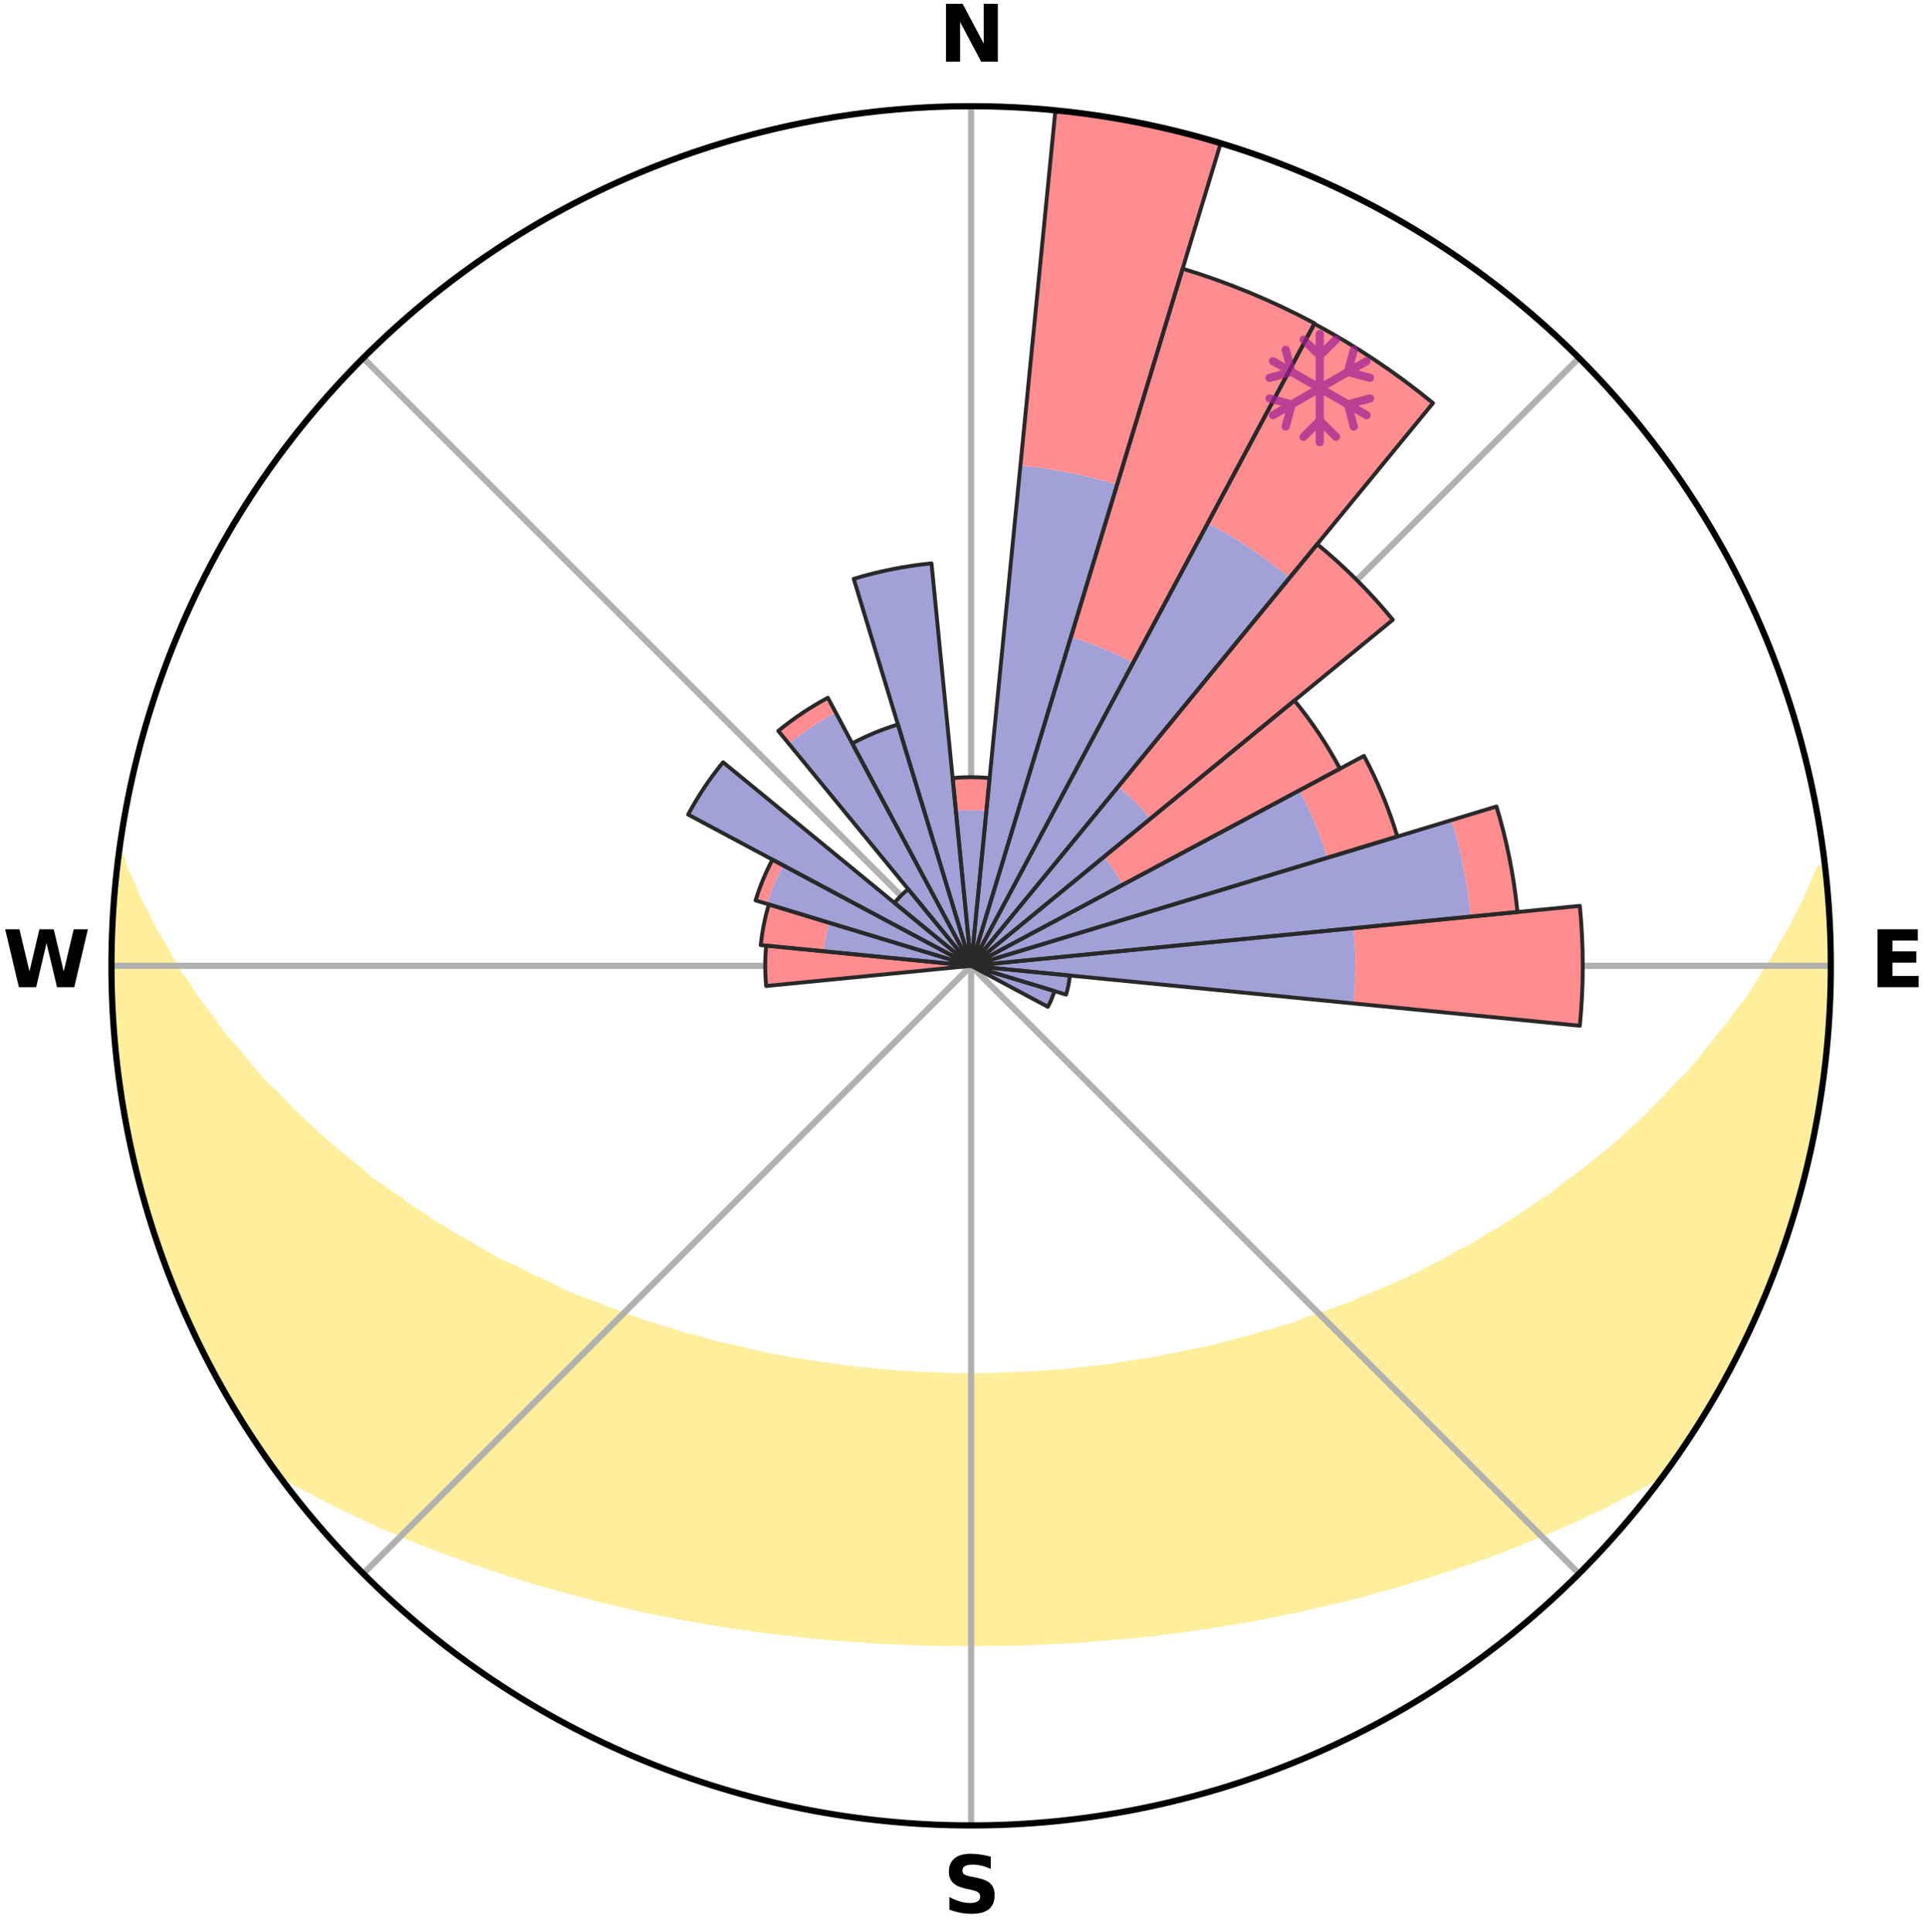 <?xml version="1.0" encoding="utf-8" standalone="no"?>
<!DOCTYPE svg PUBLIC "-//W3C//DTD SVG 1.1//EN"
  "http://www.w3.org/Graphics/SVG/1.1/DTD/svg11.dtd">
<svg xmlns:xlink="http://www.w3.org/1999/xlink" width="248.41pt" height="249.158pt" viewBox="0 0 248.41 249.158" xmlns="http://www.w3.org/2000/svg" version="1.1">
 <title>Ski Rose for Oberegg</title>
 <defs>
  <style type="text/css">*{stroke-linejoin: round; stroke-linecap: butt}</style>
 </defs>
 <g id="figure_1">
  <g id="patch_1">
   <path d="M 0 249.158 
L 248.41 249.158 
L 248.41 0 
L 0 0 
z
" style="fill: #ffffff"/>
  </g>
  <g id="axes_1">
   <g id="patch_2">
    <path d="M 236.135 124.579 
C 236.135 110.018 233.267 95.599 227.695 82.147 
C 222.122 68.695 213.955 56.471 203.659 46.175 
C 193.363 35.879 181.139 27.711 167.687 22.139 
C 154.235 16.567 139.815 13.699 125.255 13.699 
C 110.694 13.699 96.275 16.567 82.823 22.139 
C 69.371 27.711 57.147 35.879 46.851 46.175 
C 36.555 56.471 28.387 68.695 22.815 82.147 
C 17.243 95.599 14.375 110.018 14.375 124.579 
C 14.375 139.14 17.243 153.559 22.815 167.011 
C 28.387 180.463 36.555 192.687 46.851 202.983 
C 57.147 213.279 69.371 221.447 82.823 227.019 
C 96.275 232.591 110.694 235.459 125.255 235.459 
C 139.815 235.459 154.235 232.591 167.687 227.019 
C 181.139 221.447 193.363 213.279 203.659 202.983 
C 213.955 192.687 222.122 180.463 227.695 167.011 
C 233.267 153.559 236.135 139.14 236.135 124.579 
M 125.255 124.579 
C 125.255 124.579 125.255 124.579 125.255 124.579 
C 125.255 124.579 125.255 124.579 125.255 124.579 
C 125.255 124.579 125.255 124.579 125.255 124.579 
C 125.255 124.579 125.255 124.579 125.255 124.579 
C 125.255 124.579 125.255 124.579 125.255 124.579 
C 125.255 124.579 125.255 124.579 125.255 124.579 
C 125.255 124.579 125.255 124.579 125.255 124.579 
C 125.255 124.579 125.255 124.579 125.255 124.579 
C 125.255 124.579 125.255 124.579 125.255 124.579 
C 125.255 124.579 125.255 124.579 125.255 124.579 
C 125.255 124.579 125.255 124.579 125.255 124.579 
C 125.255 124.579 125.255 124.579 125.255 124.579 
C 125.255 124.579 125.255 124.579 125.255 124.579 
C 125.255 124.579 125.255 124.579 125.255 124.579 
C 125.255 124.579 125.255 124.579 125.255 124.579 
C 125.255 124.579 125.255 124.579 125.255 124.579 
z
" style="fill: #ffffff"/>
   </g>
   <g id="PolyCollection_1">
    <defs>
     <path id="m2cfeefa2bd" d="M 235.319 -137.119 
L 234.785 -137.058 
L 233.875 -135.038 
L 233.078 -133.065 
L 232.024 -131.109 
L 231.118 -129.201 
L 229.965 -127.321 
L 228.974 -125.484 
L 227.742 -123.685 
L 226.682 -121.923 
L 225.59 -120.198 
L 224.262 -118.524 
L 223.112 -116.878 
L 221.73 -115.29 
L 220.529 -113.724 
L 219.304 -112.197 
L 218.057 -110.71 
L 216.587 -109.295 
L 215.301 -107.89 
L 213.997 -106.524 
L 212.676 -105.198 
L 211.34 -103.912 
L 209.99 -102.665 
L 208.627 -101.458 
L 207.253 -100.29 
L 205.868 -99.162 
L 204.475 -98.072 
L 203.074 -97.022 
L 201.667 -96.01 
L 200.434 -94.965 
L 199.016 -94.026 
L 197.594 -93.125 
L 196.343 -92.182 
L 194.917 -91.352 
L 193.658 -90.474 
L 192.231 -89.713 
L 190.968 -88.9 
L 189.703 -88.116 
L 188.281 -87.454 
L 187.017 -86.731 
L 185.753 -86.037 
L 184.49 -85.372 
L 183.229 -84.734 
L 181.971 -84.124 
L 180.716 -83.54 
L 179.465 -82.982 
L 178.218 -82.45 
L 176.977 -81.942 
L 175.742 -81.459 
L 174.63 -80.896 
L 173.405 -80.458 
L 172.188 -80.042 
L 171.084 -79.543 
L 169.879 -79.169 
L 168.684 -78.815 
L 167.592 -78.376 
L 166.503 -77.956 
L 165.329 -77.658 
L 164.25 -77.274 
L 163.094 -77.009 
L 162.025 -76.659 
L 160.96 -76.326 
L 159.83 -76.106 
L 158.777 -75.803 
L 157.729 -75.515 
L 156.686 -75.242 
L 155.648 -74.982 
L 154.562 -74.826 
L 153.537 -74.591 
L 152.517 -74.368 
L 151.503 -74.158 
L 150.493 -73.958 
L 149.489 -73.77 
L 148.491 -73.593 
L 147.497 -73.425 
L 146.509 -73.267 
L 145.526 -73.119 
L 144.547 -72.979 
L 143.597 -72.783 
L 142.626 -72.662 
L 141.66 -72.55 
L 140.698 -72.445 
L 139.74 -72.346 
L 138.787 -72.255 
L 137.848 -72.123 
L 136.901 -72.048 
L 135.957 -71.978 
L 135.016 -71.914 
L 134.078 -71.856 
L 133.147 -71.772 
L 132.213 -71.728 
L 131.281 -71.688 
L 130.351 -71.652 
L 129.424 -71.606 
L 128.496 -71.584 
L 127.569 -71.565 
L 126.643 -71.552 
L 125.718 -71.541 
L 124.792 -71.542 
L 123.866 -71.553 
L 122.94 -71.567 
L 122.014 -71.587 
L 121.087 -71.625 
L 120.159 -71.657 
L 119.229 -71.693 
L 118.298 -71.734 
L 117.368 -71.809 
L 116.433 -71.864 
L 115.496 -71.923 
L 114.555 -71.988 
L 113.621 -72.102 
L 112.675 -72.182 
L 111.726 -72.268 
L 110.773 -72.36 
L 109.816 -72.459 
L 108.855 -72.565 
L 107.91 -72.74 
L 106.942 -72.864 
L 105.969 -72.996 
L 104.991 -73.137 
L 104.009 -73.286 
L 103.021 -73.445 
L 102.028 -73.613 
L 101.03 -73.791 
L 100.027 -73.98 
L 99.019 -74.18 
L 98.005 -74.391 
L 96.986 -74.615 
L 95.962 -74.85 
L 94.933 -75.099 
L 93.899 -75.36 
L 92.797 -75.541 
L 91.75 -75.83 
L 90.699 -76.133 
L 89.643 -76.452 
L 88.506 -76.687 
L 87.438 -77.037 
L 86.367 -77.404 
L 85.205 -77.686 
L 84.123 -78.088 
L 82.945 -78.405 
L 81.854 -78.844 
L 80.66 -79.199 
L 79.562 -79.677 
L 78.354 -80.072 
L 77.25 -80.591 
L 76.03 -81.029 
L 74.803 -81.489 
L 73.57 -81.973 
L 72.33 -82.481 
L 71.216 -83.113 
L 69.969 -83.67 
L 68.719 -84.253 
L 67.466 -84.862 
L 66.21 -85.498 
L 64.804 -86.068 
L 63.542 -86.761 
L 62.279 -87.483 
L 61.017 -88.235 
L 59.756 -89.016 
L 58.334 -89.742 
L 57.075 -90.586 
L 55.652 -91.38 
L 54.399 -92.288 
L 52.978 -93.152 
L 51.736 -94.126 
L 50.322 -95.062 
L 48.911 -96.035 
L 47.506 -97.047 
L 46.294 -98.159 
L 44.905 -99.245 
L 43.524 -100.369 
L 42.154 -101.533 
L 40.795 -102.736 
L 39.449 -103.979 
L 38.116 -105.261 
L 36.799 -106.583 
L 35.498 -107.944 
L 34.014 -109.311 
L 32.749 -110.754 
L 31.506 -112.237 
L 30.284 -113.758 
L 28.88 -115.299 
L 27.707 -116.902 
L 26.559 -118.543 
L 25.234 -120.212 
L 24.143 -121.931 
L 22.879 -123.686 
L 21.854 -125.481 
L 20.865 -127.313 
L 19.712 -129.187 
L 18.804 -131.09 
L 17.747 -133.04 
L 16.944 -135.008 
L 16.022 -137.025 
L 15.367 -139.046 
L 15.367 -139.046 
L 15.367 -139.046 
L 15.235 -137.114 
L 14.889 -135.206 
L 14.751 -133.276 
L 14.646 -131.344 
L 14.648 -129.408 
L 14.432 -127.481 
L 14.425 -125.546 
L 14.527 -123.613 
L 14.484 -121.678 
L 14.497 -119.743 
L 14.617 -117.812 
L 14.849 -115.89 
L 14.937 -113.957 
L 15.153 -112.034 
L 15.398 -110.116 
L 15.673 -108.202 
L 15.978 -106.292 
L 16.313 -104.388 
L 16.765 -102.507 
L 17.079 -100.597 
L 17.507 -98.711 
L 17.964 -96.832 
L 18.452 -94.96 
L 18.969 -93.096 
L 19.517 -91.24 
L 20.186 -89.423 
L 20.795 -87.588 
L 21.435 -85.762 
L 22.106 -83.948 
L 22.872 -82.171 
L 23.605 -80.38 
L 24.37 -78.603 
L 25.232 -76.87 
L 26.064 -75.124 
L 26.931 -73.395 
L 27.833 -71.683 
L 28.778 -69.995 
L 29.761 -68.329 
L 30.731 -66.655 
L 31.755 -65.013 
L 32.808 -63.39 
L 33.933 -61.815 
L 34.991 -60.195 
L 36.563 -58.951 
L 38.368 -57.909 
L 40.198 -56.922 
L 42.038 -55.981 
L 43.83 -55.035 
L 45.685 -54.182 
L 47.483 -53.314 
L 49.282 -52.483 
L 51.13 -51.737 
L 52.923 -50.974 
L 54.714 -50.244 
L 56.499 -49.545 
L 58.28 -48.878 
L 60.054 -48.239 
L 61.822 -47.629 
L 63.583 -47.047 
L 65.3 -46.444 
L 67.047 -45.915 
L 68.748 -45.359 
L 70.479 -44.88 
L 72.172 -44.379 
L 73.886 -43.946 
L 75.561 -43.486 
L 77.232 -43.053 
L 78.894 -42.637 
L 80.552 -42.247 
L 82.2 -41.871 
L 83.844 -41.521 
L 85.477 -41.184 
L 87.107 -40.871 
L 88.726 -40.57 
L 90.342 -40.291 
L 91.947 -40.023 
L 93.534 -39.739 
L 95.13 -39.51 
L 96.717 -39.288 
L 98.289 -39.053 
L 99.866 -38.868 
L 101.429 -38.664 
L 102.993 -38.499 
L 104.547 -38.324 
L 106.097 -38.165 
L 107.649 -38.046 
L 109.192 -37.914 
L 110.735 -37.81 
L 112.271 -37.704 
L 113.805 -37.612 
L 115.339 -37.549 
L 116.868 -37.482 
L 118.396 -37.427 
L 119.922 -37.385 
L 121.447 -37.358 
L 122.97 -37.339 
L 124.493 -37.334 
L 126.016 -37.333 
L 127.539 -37.338 
L 129.063 -37.356 
L 130.588 -37.386 
L 132.114 -37.424 
L 133.642 -37.478 
L 135.171 -37.545 
L 136.703 -37.625 
L 138.239 -37.699 
L 139.776 -37.804 
L 141.316 -37.923 
L 142.862 -38.039 
L 144.408 -38.184 
L 145.965 -38.316 
L 147.519 -38.49 
L 149.084 -38.655 
L 150.646 -38.858 
L 152.224 -39.043 
L 153.796 -39.277 
L 155.383 -39.499 
L 156.965 -39.766 
L 158.567 -40.011 
L 160.173 -40.279 
L 161.789 -40.556 
L 163.392 -40.894 
L 165.018 -41.215 
L 166.654 -41.546 
L 168.293 -41.903 
L 169.943 -42.273 
L 171.597 -42.67 
L 173.286 -43.038 
L 174.959 -43.47 
L 176.633 -43.931 
L 178.319 -44.408 
L 180.042 -44.864 
L 181.736 -45.396 
L 183.475 -45.899 
L 185.186 -46.475 
L 186.94 -47.03 
L 188.702 -47.612 
L 190.47 -48.222 
L 192.245 -48.86 
L 194.026 -49.528 
L 195.813 -50.227 
L 197.603 -50.957 
L 199.398 -51.719 
L 201.194 -52.515 
L 203.044 -53.298 
L 204.843 -54.165 
L 206.7 -55.019 
L 208.491 -55.964 
L 210.331 -56.907 
L 212.162 -57.893 
L 213.909 -58.978 
L 215.514 -60.198 
L 216.622 -61.784 
L 217.715 -63.381 
L 218.72 -65.035 
L 219.771 -66.66 
L 220.767 -68.318 
L 221.755 -69.982 
L 222.584 -71.733 
L 223.596 -73.386 
L 224.453 -75.121 
L 225.309 -76.856 
L 226.081 -78.63 
L 226.908 -80.379 
L 227.689 -82.15 
L 228.343 -83.972 
L 229.107 -85.75 
L 229.746 -87.577 
L 230.393 -89.4 
L 230.931 -91.259 
L 231.543 -93.095 
L 232.036 -94.966 
L 232.572 -96.825 
L 232.937 -98.727 
L 233.426 -100.598 
L 233.875 -102.48 
L 234.264 -104.375 
L 234.461 -106.304 
L 234.79 -108.209 
L 235.08 -110.12 
L 235.33 -112.038 
L 235.537 -113.96 
L 235.713 -115.886 
L 235.851 -117.815 
L 235.953 -119.746 
L 236.02 -121.679 
L 236.051 -123.612 
L 236.047 -125.546 
L 236.008 -127.479 
L 235.938 -129.412 
L 235.831 -131.342 
L 235.692 -133.271 
L 235.522 -135.197 
L 235.319 -137.119 
z
" style="stroke: #ffee9c"/>
    </defs>
    <g clip-path="url(#p588a90bddf)">
     <use xlink:href="#m2cfeefa2bd" x="0" y="249.158" style="fill: #ffee9c; stroke: #ffee9c"/>
    </g>
   </g>
   <g id="matplotlib.axis_1">
    <g id="xtick_1">
     <g id="line2d_1">
      <path d="M 125.255 124.579 
L 125.255 13.699 
" clip-path="url(#p588a90bddf)" style="fill: none; stroke: #b0b0b0; stroke-width: 0.8; stroke-linecap: square"/>
     </g>
     <g id="text_1">
      <!-- N -->
      <g transform="translate(121.07 7.958) scale(0.1 -0.1)">
       <defs>
        <path id="DejaVuSans-Bold-4e" d="M 588 4666 
L 1931 4666 
L 3628 1466 
L 3628 4666 
L 4769 4666 
L 4769 0 
L 3425 0 
L 1728 3200 
L 1728 0 
L 588 0 
L 588 4666 
z
" transform="scale(0.016)"/>
       </defs>
       <use xlink:href="#DejaVuSans-Bold-4e"/>
      </g>
     </g>
    </g>
    <g id="xtick_2">
     <g id="line2d_2">
      <path d="M 125.255 124.579 
L 203.659 46.175 
" clip-path="url(#p588a90bddf)" style="fill: none; stroke: #b0b0b0; stroke-width: 0.8; stroke-linecap: square"/>
     </g>
    </g>
    <g id="xtick_3">
     <g id="line2d_3">
      <path d="M 125.255 124.579 
L 236.135 124.579 
" clip-path="url(#p588a90bddf)" style="fill: none; stroke: #b0b0b0; stroke-width: 0.8; stroke-linecap: square"/>
     </g>
     <g id="text_2">
      <!-- E -->
      <g transform="translate(241.219 127.338) scale(0.1 -0.1)">
       <defs>
        <path id="DejaVuSans-Bold-45" d="M 588 4666 
L 3834 4666 
L 3834 3756 
L 1791 3756 
L 1791 2888 
L 3713 2888 
L 3713 1978 
L 1791 1978 
L 1791 909 
L 3903 909 
L 3903 0 
L 588 0 
L 588 4666 
z
" transform="scale(0.016)"/>
       </defs>
       <use xlink:href="#DejaVuSans-Bold-45"/>
      </g>
     </g>
    </g>
    <g id="xtick_4">
     <g id="line2d_4">
      <path d="M 125.255 124.579 
L 203.659 202.983 
" clip-path="url(#p588a90bddf)" style="fill: none; stroke: #b0b0b0; stroke-width: 0.8; stroke-linecap: square"/>
     </g>
    </g>
    <g id="xtick_5">
     <g id="line2d_5">
      <path d="M 125.255 124.579 
L 125.255 235.459 
" clip-path="url(#p588a90bddf)" style="fill: none; stroke: #b0b0b0; stroke-width: 0.8; stroke-linecap: square"/>
     </g>
     <g id="text_3">
      <!-- S -->
      <g transform="translate(121.654 246.718) scale(0.1 -0.1)">
       <defs>
        <path id="DejaVuSans-Bold-53" d="M 3834 4519 
L 3834 3531 
Q 3450 3703 3084 3790 
Q 2719 3878 2394 3878 
Q 1963 3878 1756 3759 
Q 1550 3641 1550 3391 
Q 1550 3203 1689 3098 
Q 1828 2994 2194 2919 
L 2706 2816 
Q 3484 2659 3812 2340 
Q 4141 2022 4141 1434 
Q 4141 663 3683 286 
Q 3225 -91 2284 -91 
Q 1841 -91 1394 -6 
Q 947 78 500 244 
L 500 1259 
Q 947 1022 1364 901 
Q 1781 781 2169 781 
Q 2563 781 2772 912 
Q 2981 1044 2981 1288 
Q 2981 1506 2839 1625 
Q 2697 1744 2272 1838 
L 1806 1941 
Q 1106 2091 782 2419 
Q 459 2747 459 3303 
Q 459 4000 909 4375 
Q 1359 4750 2203 4750 
Q 2588 4750 2994 4692 
Q 3400 4634 3834 4519 
z
" transform="scale(0.016)"/>
       </defs>
       <use xlink:href="#DejaVuSans-Bold-53"/>
      </g>
     </g>
    </g>
    <g id="xtick_6">
     <g id="line2d_6">
      <path d="M 125.255 124.579 
L 46.851 202.983 
" clip-path="url(#p588a90bddf)" style="fill: none; stroke: #b0b0b0; stroke-width: 0.8; stroke-linecap: square"/>
     </g>
    </g>
    <g id="xtick_7">
     <g id="line2d_7">
      <path d="M 125.255 124.579 
L 14.375 124.579 
" clip-path="url(#p588a90bddf)" style="fill: none; stroke: #b0b0b0; stroke-width: 0.8; stroke-linecap: square"/>
     </g>
     <g id="text_4">
      <!-- W -->
      <g transform="translate(0.36 127.338) scale(0.1 -0.1)">
       <defs>
        <path id="DejaVuSans-Bold-57" d="M 191 4666 
L 1344 4666 
L 2150 1275 
L 2950 4666 
L 4109 4666 
L 4909 1275 
L 5716 4666 
L 6859 4666 
L 5759 0 
L 4372 0 
L 3525 3547 
L 2688 0 
L 1300 0 
L 191 4666 
z
" transform="scale(0.016)"/>
       </defs>
       <use xlink:href="#DejaVuSans-Bold-57"/>
      </g>
     </g>
    </g>
    <g id="xtick_8">
     <g id="line2d_8">
      <path d="M 125.255 124.579 
L 46.851 46.175 
" clip-path="url(#p588a90bddf)" style="fill: none; stroke: #b0b0b0; stroke-width: 0.8; stroke-linecap: square"/>
     </g>
    </g>
   </g>
   <g id="matplotlib.axis_2"/>
   <g id="patch_3">
    <path d="M 125.255 124.579 
C 125.255 124.579 125.255 124.579 125.255 124.579 
C 125.255 124.579 125.255 124.579 125.255 124.579 
L 125.255 124.579 
C 125.255 124.579 125.255 124.579 125.255 124.579 
C 125.255 124.579 125.255 124.579 125.255 124.579 
z
" clip-path="url(#p588a90bddf)" style="fill: #d9d9d9"/>
   </g>
   <g id="patch_4">
    <path d="M 125.255 124.579 
C 125.255 124.579 125.255 124.579 125.255 124.579 
C 125.255 124.579 125.255 124.579 125.255 124.579 
L 125.255 124.579 
C 125.255 124.579 125.255 124.579 125.255 124.579 
C 125.255 124.579 125.255 124.579 125.255 124.579 
z
" clip-path="url(#p588a90bddf)" style="fill: #d9d9d9"/>
   </g>
   <g id="patch_5">
    <path d="M 125.255 124.579 
C 125.255 124.579 125.255 124.579 125.255 124.579 
C 125.255 124.579 125.255 124.579 125.255 124.579 
L 125.255 124.579 
C 125.255 124.579 125.255 124.579 125.255 124.579 
C 125.255 124.579 125.255 124.579 125.255 124.579 
z
" clip-path="url(#p588a90bddf)" style="fill: #d9d9d9"/>
   </g>
   <g id="patch_6">
    <path d="M 125.255 124.579 
C 125.255 124.579 125.255 124.579 125.255 124.579 
C 125.255 124.579 125.255 124.579 125.255 124.579 
L 125.255 124.579 
C 125.255 124.579 125.255 124.579 125.255 124.579 
C 125.255 124.579 125.255 124.579 125.255 124.579 
z
" clip-path="url(#p588a90bddf)" style="fill: #d9d9d9"/>
   </g>
   <g id="patch_7">
    <path d="M 125.255 124.579 
C 125.255 124.579 125.255 124.579 125.255 124.579 
C 125.255 124.579 125.255 124.579 125.255 124.579 
L 125.255 124.579 
C 125.255 124.579 125.255 124.579 125.255 124.579 
C 125.255 124.579 125.255 124.579 125.255 124.579 
z
" clip-path="url(#p588a90bddf)" style="fill: #d9d9d9"/>
   </g>
   <g id="patch_8">
    <path d="M 125.255 124.579 
C 125.255 124.579 125.255 124.579 125.255 124.579 
C 125.255 124.579 125.255 124.579 125.255 124.579 
L 125.255 124.579 
C 125.255 124.579 125.255 124.579 125.255 124.579 
C 125.255 124.579 125.255 124.579 125.255 124.579 
z
" clip-path="url(#p588a90bddf)" style="fill: #d9d9d9"/>
   </g>
   <g id="patch_9">
    <path d="M 125.255 124.579 
C 125.255 124.579 125.255 124.579 125.255 124.579 
C 125.255 124.579 125.255 124.579 125.255 124.579 
L 125.255 124.579 
C 125.255 124.579 125.255 124.579 125.255 124.579 
C 125.255 124.579 125.255 124.579 125.255 124.579 
z
" clip-path="url(#p588a90bddf)" style="fill: #d9d9d9"/>
   </g>
   <g id="patch_10">
    <path d="M 125.255 124.579 
C 125.255 124.579 125.255 124.579 125.255 124.579 
C 125.255 124.579 125.255 124.579 125.255 124.579 
L 125.255 124.579 
C 125.255 124.579 125.255 124.579 125.255 124.579 
C 125.255 124.579 125.255 124.579 125.255 124.579 
z
" clip-path="url(#p588a90bddf)" style="fill: #d9d9d9"/>
   </g>
   <g id="patch_11">
    <path d="M 125.255 124.579 
C 125.255 124.579 125.255 124.579 125.255 124.579 
C 125.255 124.579 125.255 124.579 125.255 124.579 
L 125.255 124.579 
C 125.255 124.579 125.255 124.579 125.255 124.579 
C 125.255 124.579 125.255 124.579 125.255 124.579 
z
" clip-path="url(#p588a90bddf)" style="fill: #d9d9d9"/>
   </g>
   <g id="patch_12">
    <path d="M 125.255 124.579 
C 125.255 124.579 125.255 124.579 125.255 124.579 
C 125.255 124.579 125.255 124.579 125.255 124.579 
L 125.255 124.579 
C 125.255 124.579 125.255 124.579 125.255 124.579 
C 125.255 124.579 125.255 124.579 125.255 124.579 
z
" clip-path="url(#p588a90bddf)" style="fill: #d9d9d9"/>
   </g>
   <g id="patch_13">
    <path d="M 125.255 124.579 
C 125.255 124.579 125.255 124.579 125.255 124.579 
C 125.255 124.579 125.255 124.579 125.255 124.579 
L 125.255 124.579 
C 125.255 124.579 125.255 124.579 125.255 124.579 
C 125.255 124.579 125.255 124.579 125.255 124.579 
z
" clip-path="url(#p588a90bddf)" style="fill: #d9d9d9"/>
   </g>
   <g id="patch_14">
    <path d="M 125.255 124.579 
C 125.255 124.579 125.255 124.579 125.255 124.579 
C 125.255 124.579 125.255 124.579 125.255 124.579 
L 125.255 124.579 
C 125.255 124.579 125.255 124.579 125.255 124.579 
C 125.255 124.579 125.255 124.579 125.255 124.579 
z
" clip-path="url(#p588a90bddf)" style="fill: #d9d9d9"/>
   </g>
   <g id="patch_15">
    <path d="M 125.255 124.579 
C 125.255 124.579 125.255 124.579 125.255 124.579 
C 125.255 124.579 125.255 124.579 125.255 124.579 
L 125.255 124.579 
C 125.255 124.579 125.255 124.579 125.255 124.579 
C 125.255 124.579 125.255 124.579 125.255 124.579 
z
" clip-path="url(#p588a90bddf)" style="fill: #d9d9d9"/>
   </g>
   <g id="patch_16">
    <path d="M 125.255 124.579 
C 125.255 124.579 125.255 124.579 125.255 124.579 
C 125.255 124.579 125.255 124.579 125.255 124.579 
L 125.255 124.579 
C 125.255 124.579 125.255 124.579 125.255 124.579 
C 125.255 124.579 125.255 124.579 125.255 124.579 
z
" clip-path="url(#p588a90bddf)" style="fill: #d9d9d9"/>
   </g>
   <g id="patch_17">
    <path d="M 125.255 124.579 
C 125.255 124.579 125.255 124.579 125.255 124.579 
C 125.255 124.579 125.255 124.579 125.255 124.579 
L 125.255 124.579 
C 125.255 124.579 125.255 124.579 125.255 124.579 
C 125.255 124.579 125.255 124.579 125.255 124.579 
z
" clip-path="url(#p588a90bddf)" style="fill: #d9d9d9"/>
   </g>
   <g id="patch_18">
    <path d="M 125.255 124.579 
C 125.255 124.579 125.255 124.579 125.255 124.579 
C 125.255 124.579 125.255 124.579 125.255 124.579 
L 125.255 124.579 
C 125.255 124.579 125.255 124.579 125.255 124.579 
C 125.255 124.579 125.255 124.579 125.255 124.579 
z
" clip-path="url(#p588a90bddf)" style="fill: #d9d9d9"/>
   </g>
   <g id="patch_19">
    <path d="M 125.255 124.579 
C 125.255 124.579 125.255 124.579 125.255 124.579 
C 125.255 124.579 125.255 124.579 125.255 124.579 
L 125.255 124.579 
C 125.255 124.579 125.255 124.579 125.255 124.579 
C 125.255 124.579 125.255 124.579 125.255 124.579 
z
" clip-path="url(#p588a90bddf)" style="fill: #d9d9d9"/>
   </g>
   <g id="patch_20">
    <path d="M 125.255 124.579 
C 125.255 124.579 125.255 124.579 125.255 124.579 
C 125.255 124.579 125.255 124.579 125.255 124.579 
L 125.255 124.579 
C 125.255 124.579 125.255 124.579 125.255 124.579 
C 125.255 124.579 125.255 124.579 125.255 124.579 
z
" clip-path="url(#p588a90bddf)" style="fill: #d9d9d9"/>
   </g>
   <g id="patch_21">
    <path d="M 125.255 124.579 
C 125.255 124.579 125.255 124.579 125.255 124.579 
C 125.255 124.579 125.255 124.579 125.255 124.579 
L 125.255 124.579 
C 125.255 124.579 125.255 124.579 125.255 124.579 
C 125.255 124.579 125.255 124.579 125.255 124.579 
z
" clip-path="url(#p588a90bddf)" style="fill: #d9d9d9"/>
   </g>
   <g id="patch_22">
    <path d="M 125.255 124.579 
C 125.255 124.579 125.255 124.579 125.255 124.579 
C 125.255 124.579 125.255 124.579 125.255 124.579 
L 125.255 124.579 
C 125.255 124.579 125.255 124.579 125.255 124.579 
C 125.255 124.579 125.255 124.579 125.255 124.579 
z
" clip-path="url(#p588a90bddf)" style="fill: #d9d9d9"/>
   </g>
   <g id="patch_23">
    <path d="M 125.255 124.579 
C 125.255 124.579 125.255 124.579 125.255 124.579 
C 125.255 124.579 125.255 124.579 125.255 124.579 
L 125.255 124.579 
C 125.255 124.579 125.255 124.579 125.255 124.579 
C 125.255 124.579 125.255 124.579 125.255 124.579 
z
" clip-path="url(#p588a90bddf)" style="fill: #d9d9d9"/>
   </g>
   <g id="patch_24">
    <path d="M 125.255 124.579 
C 125.255 124.579 125.255 124.579 125.255 124.579 
C 125.255 124.579 125.255 124.579 125.255 124.579 
L 125.255 124.579 
C 125.255 124.579 125.255 124.579 125.255 124.579 
C 125.255 124.579 125.255 124.579 125.255 124.579 
z
" clip-path="url(#p588a90bddf)" style="fill: #d9d9d9"/>
   </g>
   <g id="patch_25">
    <path d="M 125.255 124.579 
C 125.255 124.579 125.255 124.579 125.255 124.579 
C 125.255 124.579 125.255 124.579 125.255 124.579 
L 125.255 124.579 
C 125.255 124.579 125.255 124.579 125.255 124.579 
C 125.255 124.579 125.255 124.579 125.255 124.579 
z
" clip-path="url(#p588a90bddf)" style="fill: #d9d9d9"/>
   </g>
   <g id="patch_26">
    <path d="M 125.255 124.579 
C 125.255 124.579 125.255 124.579 125.255 124.579 
C 125.255 124.579 125.255 124.579 125.255 124.579 
L 125.255 124.579 
C 125.255 124.579 125.255 124.579 125.255 124.579 
C 125.255 124.579 125.255 124.579 125.255 124.579 
z
" clip-path="url(#p588a90bddf)" style="fill: #d9d9d9"/>
   </g>
   <g id="patch_27">
    <path d="M 125.255 124.579 
C 125.255 124.579 125.255 124.579 125.255 124.579 
C 125.255 124.579 125.255 124.579 125.255 124.579 
L 125.255 124.579 
C 125.255 124.579 125.255 124.579 125.255 124.579 
C 125.255 124.579 125.255 124.579 125.255 124.579 
z
" clip-path="url(#p588a90bddf)" style="fill: #d9d9d9"/>
   </g>
   <g id="patch_28">
    <path d="M 125.255 124.579 
C 125.255 124.579 125.255 124.579 125.255 124.579 
C 125.255 124.579 125.255 124.579 125.255 124.579 
L 125.255 124.579 
C 125.255 124.579 125.255 124.579 125.255 124.579 
C 125.255 124.579 125.255 124.579 125.255 124.579 
z
" clip-path="url(#p588a90bddf)" style="fill: #d9d9d9"/>
   </g>
   <g id="patch_29">
    <path d="M 125.255 124.579 
C 125.255 124.579 125.255 124.579 125.255 124.579 
C 125.255 124.579 125.255 124.579 125.255 124.579 
L 125.255 124.579 
C 125.255 124.579 125.255 124.579 125.255 124.579 
C 125.255 124.579 125.255 124.579 125.255 124.579 
z
" clip-path="url(#p588a90bddf)" style="fill: #d9d9d9"/>
   </g>
   <g id="patch_30">
    <path d="M 125.255 124.579 
C 125.255 124.579 125.255 124.579 125.255 124.579 
C 125.255 124.579 125.255 124.579 125.255 124.579 
L 125.255 124.579 
C 125.255 124.579 125.255 124.579 125.255 124.579 
C 125.255 124.579 125.255 124.579 125.255 124.579 
z
" clip-path="url(#p588a90bddf)" style="fill: #d9d9d9"/>
   </g>
   <g id="patch_31">
    <path d="M 125.255 124.579 
C 125.255 124.579 125.255 124.579 125.255 124.579 
C 125.255 124.579 125.255 124.579 125.255 124.579 
L 125.255 124.579 
C 125.255 124.579 125.255 124.579 125.255 124.579 
C 125.255 124.579 125.255 124.579 125.255 124.579 
z
" clip-path="url(#p588a90bddf)" style="fill: #d9d9d9"/>
   </g>
   <g id="patch_32">
    <path d="M 125.255 124.579 
C 125.255 124.579 125.255 124.579 125.255 124.579 
C 125.255 124.579 125.255 124.579 125.255 124.579 
L 125.255 124.579 
C 125.255 124.579 125.255 124.579 125.255 124.579 
C 125.255 124.579 125.255 124.579 125.255 124.579 
z
" clip-path="url(#p588a90bddf)" style="fill: #d9d9d9"/>
   </g>
   <g id="patch_33">
    <path d="M 125.255 124.579 
C 125.255 124.579 125.255 124.579 125.255 124.579 
C 125.255 124.579 125.255 124.579 125.255 124.579 
L 125.255 124.579 
C 125.255 124.579 125.255 124.579 125.255 124.579 
C 125.255 124.579 125.255 124.579 125.255 124.579 
z
" clip-path="url(#p588a90bddf)" style="fill: #d9d9d9"/>
   </g>
   <g id="patch_34">
    <path d="M 125.255 124.579 
C 125.255 124.579 125.255 124.579 125.255 124.579 
C 125.255 124.579 125.255 124.579 125.255 124.579 
L 125.255 124.579 
C 125.255 124.579 125.255 124.579 125.255 124.579 
C 125.255 124.579 125.255 124.579 125.255 124.579 
z
" clip-path="url(#p588a90bddf)" style="fill: #d9d9d9"/>
   </g>
   <g id="patch_35">
    <path d="M 125.255 124.579 
C 125.255 124.579 125.255 124.579 125.255 124.579 
C 125.255 124.579 125.255 124.579 125.255 124.579 
L 127.223 104.599 
C 126.569 104.534 125.912 104.502 125.255 104.502 
C 124.598 104.502 123.941 104.534 123.287 104.599 
z
" clip-path="url(#p588a90bddf)" style="fill: #a1a1d8"/>
   </g>
   <g id="patch_36">
    <path d="M 125.255 124.579 
C 125.255 124.579 125.255 124.579 125.255 124.579 
C 125.255 124.579 125.255 124.579 125.255 124.579 
L 144.084 62.508 
C 142.052 61.892 139.991 61.376 137.909 60.962 
C 135.827 60.548 133.725 60.236 131.613 60.028 
z
" clip-path="url(#p588a90bddf)" style="fill: #a1a1d8"/>
   </g>
   <g id="patch_37">
    <path d="M 125.255 124.579 
C 125.255 124.579 125.255 124.579 125.255 124.579 
C 125.255 124.579 125.255 124.579 125.255 124.579 
L 146.152 85.484 
C 144.872 84.8 143.559 84.179 142.219 83.624 
C 140.878 83.069 139.511 82.58 138.123 82.159 
z
" clip-path="url(#p588a90bddf)" style="fill: #a1a1d8"/>
   </g>
   <g id="patch_38">
    <path d="M 125.255 124.579 
C 125.255 124.579 125.255 124.579 125.255 124.579 
C 125.255 124.579 125.255 124.579 125.255 124.579 
L 166.342 74.514 
C 164.704 73.169 163 71.905 161.237 70.728 
C 159.475 69.55 157.655 68.459 155.786 67.46 
z
" clip-path="url(#p588a90bddf)" style="fill: #a1a1d8"/>
   </g>
   <g id="patch_39">
    <path d="M 125.255 124.579 
C 125.255 124.579 125.255 124.579 125.255 124.579 
C 125.255 124.579 125.255 124.579 125.255 124.579 
L 148.372 105.607 
C 147.751 104.85 147.094 104.125 146.402 103.432 
C 145.709 102.74 144.984 102.082 144.227 101.461 
z
" clip-path="url(#p588a90bddf)" style="fill: #a1a1d8"/>
   </g>
   <g id="patch_40">
    <path d="M 125.255 124.579 
C 125.255 124.579 125.255 124.579 125.255 124.579 
C 125.255 124.579 125.255 124.579 125.255 124.579 
L 144.802 114.131 
C 144.46 113.491 144.087 112.868 143.684 112.265 
C 143.281 111.662 142.849 111.079 142.388 110.518 
z
" clip-path="url(#p588a90bddf)" style="fill: #a1a1d8"/>
   </g>
   <g id="patch_41">
    <path d="M 125.255 124.579 
C 125.255 124.579 125.255 124.579 125.255 124.579 
C 125.255 124.579 125.255 124.579 125.255 124.579 
L 171.2 110.642 
C 170.744 109.138 170.214 107.657 169.613 106.205 
C 169.011 104.754 168.339 103.332 167.598 101.946 
z
" clip-path="url(#p588a90bddf)" style="fill: #a1a1d8"/>
   </g>
   <g id="patch_42">
    <path d="M 125.255 124.579 
C 125.255 124.579 125.255 124.579 125.255 124.579 
C 125.255 124.579 125.255 124.579 125.255 124.579 
L 189.709 118.231 
C 189.502 116.121 189.19 114.023 188.777 111.944 
C 188.363 109.865 187.848 107.807 187.233 105.778 
z
" clip-path="url(#p588a90bddf)" style="fill: #a1a1d8"/>
   </g>
   <g id="patch_43">
    <path d="M 125.255 124.579 
C 125.255 124.579 125.255 124.579 125.255 124.579 
C 125.255 124.579 125.255 124.579 125.255 124.579 
L 174.578 129.437 
C 174.737 127.823 174.816 126.201 174.816 124.579 
C 174.816 122.957 174.737 121.336 174.578 119.721 
z
" clip-path="url(#p588a90bddf)" style="fill: #a1a1d8"/>
   </g>
   <g id="patch_44">
    <path d="M 125.255 124.579 
C 125.255 124.579 125.255 124.579 125.255 124.579 
C 125.255 124.579 125.255 124.579 125.255 124.579 
L 137.501 128.294 
C 137.622 127.893 137.724 127.486 137.806 127.076 
C 137.887 126.665 137.949 126.25 137.99 125.833 
z
" clip-path="url(#p588a90bddf)" style="fill: #a1a1d8"/>
   </g>
   <g id="patch_45">
    <path d="M 125.255 124.579 
C 125.255 124.579 125.255 124.579 125.255 124.579 
C 125.255 124.579 125.255 124.579 125.255 124.579 
L 135.153 129.87 
C 135.326 129.546 135.483 129.214 135.624 128.874 
C 135.765 128.535 135.888 128.189 135.995 127.837 
z
" clip-path="url(#p588a90bddf)" style="fill: #a1a1d8"/>
   </g>
   <g id="patch_46">
    <path d="M 125.255 124.579 
C 125.255 124.579 125.255 124.579 125.255 124.579 
C 125.255 124.579 125.255 124.579 125.255 124.579 
L 125.255 124.579 
C 125.255 124.579 125.255 124.579 125.255 124.579 
C 125.255 124.579 125.255 124.579 125.255 124.579 
z
" clip-path="url(#p588a90bddf)" style="fill: #a1a1d8"/>
   </g>
   <g id="patch_47">
    <path d="M 125.255 124.579 
C 125.255 124.579 125.255 124.579 125.255 124.579 
C 125.255 124.579 125.255 124.579 125.255 124.579 
L 125.255 124.579 
C 125.255 124.579 125.255 124.579 125.255 124.579 
C 125.255 124.579 125.255 124.579 125.255 124.579 
z
" clip-path="url(#p588a90bddf)" style="fill: #a1a1d8"/>
   </g>
   <g id="patch_48">
    <path d="M 125.255 124.579 
C 125.255 124.579 125.255 124.579 125.255 124.579 
C 125.255 124.579 125.255 124.579 125.255 124.579 
L 125.255 124.579 
C 125.255 124.579 125.255 124.579 125.255 124.579 
C 125.255 124.579 125.255 124.579 125.255 124.579 
z
" clip-path="url(#p588a90bddf)" style="fill: #a1a1d8"/>
   </g>
   <g id="patch_49">
    <path d="M 125.255 124.579 
C 125.255 124.579 125.255 124.579 125.255 124.579 
C 125.255 124.579 125.255 124.579 125.255 124.579 
L 125.255 124.579 
C 125.255 124.579 125.255 124.579 125.255 124.579 
C 125.255 124.579 125.255 124.579 125.255 124.579 
z
" clip-path="url(#p588a90bddf)" style="fill: #a1a1d8"/>
   </g>
   <g id="patch_50">
    <path d="M 125.255 124.579 
C 125.255 124.579 125.255 124.579 125.255 124.579 
C 125.255 124.579 125.255 124.579 125.255 124.579 
L 125.255 124.579 
C 125.255 124.579 125.255 124.579 125.255 124.579 
C 125.255 124.579 125.255 124.579 125.255 124.579 
z
" clip-path="url(#p588a90bddf)" style="fill: #a1a1d8"/>
   </g>
   <g id="patch_51">
    <path d="M 125.255 124.579 
C 125.255 124.579 125.255 124.579 125.255 124.579 
C 125.255 124.579 125.255 124.579 125.255 124.579 
L 125.255 124.579 
C 125.255 124.579 125.255 124.579 125.255 124.579 
C 125.255 124.579 125.255 124.579 125.255 124.579 
z
" clip-path="url(#p588a90bddf)" style="fill: #a1a1d8"/>
   </g>
   <g id="patch_52">
    <path d="M 125.255 124.579 
C 125.255 124.579 125.255 124.579 125.255 124.579 
C 125.255 124.579 125.255 124.579 125.255 124.579 
L 125.255 124.579 
C 125.255 124.579 125.255 124.579 125.255 124.579 
C 125.255 124.579 125.255 124.579 125.255 124.579 
z
" clip-path="url(#p588a90bddf)" style="fill: #a1a1d8"/>
   </g>
   <g id="patch_53">
    <path d="M 125.255 124.579 
C 125.255 124.579 125.255 124.579 125.255 124.579 
C 125.255 124.579 125.255 124.579 125.255 124.579 
L 125.255 124.579 
C 125.255 124.579 125.255 124.579 125.255 124.579 
C 125.255 124.579 125.255 124.579 125.255 124.579 
z
" clip-path="url(#p588a90bddf)" style="fill: #a1a1d8"/>
   </g>
   <g id="patch_54">
    <path d="M 125.255 124.579 
C 125.255 124.579 125.255 124.579 125.255 124.579 
C 125.255 124.579 125.255 124.579 125.255 124.579 
L 125.255 124.579 
C 125.255 124.579 125.255 124.579 125.255 124.579 
C 125.255 124.579 125.255 124.579 125.255 124.579 
z
" clip-path="url(#p588a90bddf)" style="fill: #a1a1d8"/>
   </g>
   <g id="patch_55">
    <path d="M 125.255 124.579 
C 125.255 124.579 125.255 124.579 125.255 124.579 
C 125.255 124.579 125.255 124.579 125.255 124.579 
L 125.255 124.579 
C 125.255 124.579 125.255 124.579 125.255 124.579 
C 125.255 124.579 125.255 124.579 125.255 124.579 
z
" clip-path="url(#p588a90bddf)" style="fill: #a1a1d8"/>
   </g>
   <g id="patch_56">
    <path d="M 125.255 124.579 
C 125.255 124.579 125.255 124.579 125.255 124.579 
C 125.255 124.579 125.255 124.579 125.255 124.579 
L 125.255 124.579 
C 125.255 124.579 125.255 124.579 125.255 124.579 
C 125.255 124.579 125.255 124.579 125.255 124.579 
z
" clip-path="url(#p588a90bddf)" style="fill: #a1a1d8"/>
   </g>
   <g id="patch_57">
    <path d="M 125.255 124.579 
C 125.255 124.579 125.255 124.579 125.255 124.579 
C 125.255 124.579 125.255 124.579 125.255 124.579 
L 125.255 124.579 
C 125.255 124.579 125.255 124.579 125.255 124.579 
C 125.255 124.579 125.255 124.579 125.255 124.579 
z
" clip-path="url(#p588a90bddf)" style="fill: #a1a1d8"/>
   </g>
   <g id="patch_58">
    <path d="M 125.255 124.579 
C 125.255 124.579 125.255 124.579 125.255 124.579 
C 125.255 124.579 125.255 124.579 125.255 124.579 
L 125.255 124.579 
C 125.255 124.579 125.255 124.579 125.255 124.579 
C 125.255 124.579 125.255 124.579 125.255 124.579 
z
" clip-path="url(#p588a90bddf)" style="fill: #a1a1d8"/>
   </g>
   <g id="patch_59">
    <path d="M 125.255 124.579 
C 125.255 124.579 125.255 124.579 125.255 124.579 
C 125.255 124.579 125.255 124.579 125.255 124.579 
L 125.255 124.579 
C 125.255 124.579 125.255 124.579 125.255 124.579 
C 125.255 124.579 125.255 124.579 125.255 124.579 
z
" clip-path="url(#p588a90bddf)" style="fill: #a1a1d8"/>
   </g>
   <g id="patch_60">
    <path d="M 125.255 124.579 
C 125.255 124.579 125.255 124.579 125.255 124.579 
C 125.255 124.579 125.255 124.579 125.255 124.579 
L 106.965 119.031 
C 106.783 119.63 106.631 120.237 106.509 120.85 
C 106.387 121.464 106.295 122.083 106.234 122.706 
z
" clip-path="url(#p588a90bddf)" style="fill: #a1a1d8"/>
   </g>
   <g id="patch_61">
    <path d="M 125.255 124.579 
C 125.255 124.579 125.255 124.579 125.255 124.579 
C 125.255 124.579 125.255 124.579 125.255 124.579 
L 101.009 111.619 
C 100.585 112.413 100.2 113.227 99.856 114.058 
C 99.511 114.89 99.208 115.737 98.947 116.599 
z
" clip-path="url(#p588a90bddf)" style="fill: #a1a1d8"/>
   </g>
   <g id="patch_62">
    <path d="M 125.255 124.579 
C 125.255 124.579 125.255 124.579 125.255 124.579 
C 125.255 124.579 125.255 124.579 125.255 124.579 
L 93.26 98.321 
C 92.4 99.369 91.593 100.457 90.84 101.584 
C 90.087 102.71 89.391 103.873 88.752 105.068 
z
" clip-path="url(#p588a90bddf)" style="fill: #a1a1d8"/>
   </g>
   <g id="patch_63">
    <path d="M 125.255 124.579 
C 125.255 124.579 125.255 124.579 125.255 124.579 
C 125.255 124.579 125.255 124.579 125.255 124.579 
L 117.137 114.687 
C 116.813 114.953 116.502 115.234 116.206 115.53 
C 115.91 115.827 115.629 116.137 115.363 116.461 
z
" clip-path="url(#p588a90bddf)" style="fill: #a1a1d8"/>
   </g>
   <g id="patch_64">
    <path d="M 125.255 124.579 
C 125.255 124.579 125.255 124.579 125.255 124.579 
C 125.255 124.579 125.255 124.579 125.255 124.579 
L 107.787 91.9 
C 106.718 92.472 105.677 93.096 104.668 93.769 
C 103.66 94.443 102.685 95.166 101.748 95.936 
z
" clip-path="url(#p588a90bddf)" style="fill: #a1a1d8"/>
   </g>
   <g id="patch_65">
    <path d="M 125.255 124.579 
C 125.255 124.579 125.255 124.579 125.255 124.579 
C 125.255 124.579 125.255 124.579 125.255 124.579 
L 115.812 93.451 
C 114.793 93.76 113.79 94.119 112.807 94.526 
C 111.823 94.934 110.86 95.389 109.921 95.891 
z
" clip-path="url(#p588a90bddf)" style="fill: #a1a1d8"/>
   </g>
   <g id="patch_66">
    <path d="M 125.255 124.579 
C 125.255 124.579 125.255 124.579 125.255 124.579 
C 125.255 124.579 125.255 124.579 125.255 124.579 
L 120.142 72.668 
C 118.443 72.835 116.753 73.086 115.079 73.419 
C 113.404 73.752 111.747 74.167 110.113 74.663 
z
" clip-path="url(#p588a90bddf)" style="fill: #a1a1d8"/>
   </g>
   <g id="patch_67">
    <path d="M 123.287 104.599 
C 123.941 104.534 124.598 104.502 125.255 104.502 
C 125.912 104.502 126.569 104.534 127.223 104.599 
L 127.64 100.364 
C 126.847 100.286 126.051 100.247 125.255 100.247 
C 124.458 100.247 123.662 100.286 122.87 100.364 
z
" clip-path="url(#p588a90bddf)" style="fill: #ff8c8e"/>
   </g>
   <g id="patch_68">
    <path d="M 131.613 60.028 
C 133.725 60.236 135.827 60.548 137.909 60.962 
C 139.991 61.376 142.052 61.892 144.084 62.508 
L 157.442 18.474 
C 153.969 17.42 150.446 16.538 146.886 15.83 
C 143.327 15.122 139.735 14.589 136.123 14.233 
z
" clip-path="url(#p588a90bddf)" style="fill: #ff8c8e"/>
   </g>
   <g id="patch_69">
    <path d="M 138.123 82.159 
C 139.511 82.58 140.878 83.069 142.219 83.624 
C 143.559 84.179 144.872 84.8 146.152 85.484 
L 169.552 41.705 
C 166.839 40.255 164.057 38.94 161.215 37.762 
C 158.374 36.585 155.476 35.549 152.533 34.656 
z
" clip-path="url(#p588a90bddf)" style="fill: #ff8c8e"/>
   </g>
   <g id="patch_70">
    <path d="M 155.786 67.46 
C 157.655 68.459 159.475 69.55 161.237 70.728 
C 163 71.905 164.704 73.169 166.342 74.514 
L 184.826 51.991 
C 182.45 50.042 179.98 48.21 177.424 46.502 
C 174.869 44.794 172.231 43.213 169.52 41.764 
z
" clip-path="url(#p588a90bddf)" style="fill: #ff8c8e"/>
   </g>
   <g id="patch_71">
    <path d="M 144.227 101.461 
C 144.984 102.082 145.709 102.74 146.402 103.432 
C 147.094 104.125 147.751 104.85 148.372 105.607 
L 179.644 79.943 
C 178.183 78.163 176.635 76.456 175.007 74.827 
C 173.378 73.199 171.671 71.651 169.891 70.19 
z
" clip-path="url(#p588a90bddf)" style="fill: #ff8c8e"/>
   </g>
   <g id="patch_72">
    <path d="M 142.388 110.518 
C 142.849 111.079 143.281 111.662 143.684 112.265 
C 144.087 112.868 144.46 113.491 144.802 114.131 
L 172.828 99.151 
C 171.996 97.593 171.088 96.078 170.107 94.61 
C 169.126 93.142 168.073 91.723 166.953 90.358 
z
" clip-path="url(#p588a90bddf)" style="fill: #ff8c8e"/>
   </g>
   <g id="patch_73">
    <path d="M 167.598 101.946 
C 168.339 103.332 169.011 104.754 169.613 106.205 
C 170.214 107.657 170.744 109.138 171.2 110.642 
L 180.23 107.903 
C 179.684 106.103 179.05 104.332 178.33 102.594 
C 177.611 100.857 176.806 99.156 175.92 97.498 
z
" clip-path="url(#p588a90bddf)" style="fill: #ff8c8e"/>
   </g>
   <g id="patch_74">
    <path d="M 187.233 105.778 
C 187.848 107.807 188.363 109.865 188.777 111.944 
C 189.19 114.023 189.502 116.121 189.709 118.231 
L 195.72 117.639 
C 195.493 115.332 195.152 113.039 194.7 110.766 
C 194.248 108.492 193.685 106.243 193.012 104.025 
z
" clip-path="url(#p588a90bddf)" style="fill: #ff8c8e"/>
   </g>
   <g id="patch_75">
    <path d="M 174.578 119.721 
C 174.737 121.336 174.816 122.957 174.816 124.579 
C 174.816 126.201 174.737 127.823 174.578 129.437 
L 203.76 132.311 
C 204.013 129.742 204.139 127.161 204.139 124.579 
C 204.139 121.997 204.013 119.417 203.76 116.847 
z
" clip-path="url(#p588a90bddf)" style="fill: #ff8c8e"/>
   </g>
   <g id="patch_76">
    <path d="M 137.99 125.833 
C 137.949 126.25 137.887 126.665 137.806 127.076 
C 137.724 127.486 137.622 127.893 137.501 128.294 
L 137.501 128.294 
C 137.622 127.893 137.724 127.486 137.806 127.076 
C 137.887 126.665 137.949 126.25 137.99 125.833 
z
" clip-path="url(#p588a90bddf)" style="fill: #ff8c8e"/>
   </g>
   <g id="patch_77">
    <path d="M 135.995 127.837 
C 135.888 128.189 135.765 128.535 135.624 128.874 
C 135.483 129.214 135.326 129.546 135.153 129.87 
L 135.153 129.87 
C 135.326 129.546 135.483 129.214 135.624 128.874 
C 135.765 128.535 135.888 128.189 135.995 127.837 
z
" clip-path="url(#p588a90bddf)" style="fill: #ff8c8e"/>
   </g>
   <g id="patch_78">
    <path d="M 125.255 124.579 
C 125.255 124.579 125.255 124.579 125.255 124.579 
C 125.255 124.579 125.255 124.579 125.255 124.579 
L 125.255 124.579 
C 125.255 124.579 125.255 124.579 125.255 124.579 
C 125.255 124.579 125.255 124.579 125.255 124.579 
z
" clip-path="url(#p588a90bddf)" style="fill: #ff8c8e"/>
   </g>
   <g id="patch_79">
    <path d="M 125.255 124.579 
C 125.255 124.579 125.255 124.579 125.255 124.579 
C 125.255 124.579 125.255 124.579 125.255 124.579 
L 125.255 124.579 
C 125.255 124.579 125.255 124.579 125.255 124.579 
C 125.255 124.579 125.255 124.579 125.255 124.579 
z
" clip-path="url(#p588a90bddf)" style="fill: #ff8c8e"/>
   </g>
   <g id="patch_80">
    <path d="M 125.255 124.579 
C 125.255 124.579 125.255 124.579 125.255 124.579 
C 125.255 124.579 125.255 124.579 125.255 124.579 
L 125.255 124.579 
C 125.255 124.579 125.255 124.579 125.255 124.579 
C 125.255 124.579 125.255 124.579 125.255 124.579 
z
" clip-path="url(#p588a90bddf)" style="fill: #ff8c8e"/>
   </g>
   <g id="patch_81">
    <path d="M 125.255 124.579 
C 125.255 124.579 125.255 124.579 125.255 124.579 
C 125.255 124.579 125.255 124.579 125.255 124.579 
L 125.255 124.579 
C 125.255 124.579 125.255 124.579 125.255 124.579 
C 125.255 124.579 125.255 124.579 125.255 124.579 
z
" clip-path="url(#p588a90bddf)" style="fill: #ff8c8e"/>
   </g>
   <g id="patch_82">
    <path d="M 125.255 124.579 
C 125.255 124.579 125.255 124.579 125.255 124.579 
C 125.255 124.579 125.255 124.579 125.255 124.579 
L 125.255 124.579 
C 125.255 124.579 125.255 124.579 125.255 124.579 
C 125.255 124.579 125.255 124.579 125.255 124.579 
z
" clip-path="url(#p588a90bddf)" style="fill: #ff8c8e"/>
   </g>
   <g id="patch_83">
    <path d="M 125.255 124.579 
C 125.255 124.579 125.255 124.579 125.255 124.579 
C 125.255 124.579 125.255 124.579 125.255 124.579 
L 125.255 124.579 
C 125.255 124.579 125.255 124.579 125.255 124.579 
C 125.255 124.579 125.255 124.579 125.255 124.579 
z
" clip-path="url(#p588a90bddf)" style="fill: #ff8c8e"/>
   </g>
   <g id="patch_84">
    <path d="M 125.255 124.579 
C 125.255 124.579 125.255 124.579 125.255 124.579 
C 125.255 124.579 125.255 124.579 125.255 124.579 
L 125.255 124.579 
C 125.255 124.579 125.255 124.579 125.255 124.579 
C 125.255 124.579 125.255 124.579 125.255 124.579 
z
" clip-path="url(#p588a90bddf)" style="fill: #ff8c8e"/>
   </g>
   <g id="patch_85">
    <path d="M 125.255 124.579 
C 125.255 124.579 125.255 124.579 125.255 124.579 
C 125.255 124.579 125.255 124.579 125.255 124.579 
L 125.255 124.579 
C 125.255 124.579 125.255 124.579 125.255 124.579 
C 125.255 124.579 125.255 124.579 125.255 124.579 
z
" clip-path="url(#p588a90bddf)" style="fill: #ff8c8e"/>
   </g>
   <g id="patch_86">
    <path d="M 125.255 124.579 
C 125.255 124.579 125.255 124.579 125.255 124.579 
C 125.255 124.579 125.255 124.579 125.255 124.579 
L 125.255 124.579 
C 125.255 124.579 125.255 124.579 125.255 124.579 
C 125.255 124.579 125.255 124.579 125.255 124.579 
z
" clip-path="url(#p588a90bddf)" style="fill: #ff8c8e"/>
   </g>
   <g id="patch_87">
    <path d="M 125.255 124.579 
C 125.255 124.579 125.255 124.579 125.255 124.579 
C 125.255 124.579 125.255 124.579 125.255 124.579 
L 125.255 124.579 
C 125.255 124.579 125.255 124.579 125.255 124.579 
C 125.255 124.579 125.255 124.579 125.255 124.579 
z
" clip-path="url(#p588a90bddf)" style="fill: #ff8c8e"/>
   </g>
   <g id="patch_88">
    <path d="M 125.255 124.579 
C 125.255 124.579 125.255 124.579 125.255 124.579 
C 125.255 124.579 125.255 124.579 125.255 124.579 
L 125.255 124.579 
C 125.255 124.579 125.255 124.579 125.255 124.579 
C 125.255 124.579 125.255 124.579 125.255 124.579 
z
" clip-path="url(#p588a90bddf)" style="fill: #ff8c8e"/>
   </g>
   <g id="patch_89">
    <path d="M 125.255 124.579 
C 125.255 124.579 125.255 124.579 125.255 124.579 
C 125.255 124.579 125.255 124.579 125.255 124.579 
L 125.255 124.579 
C 125.255 124.579 125.255 124.579 125.255 124.579 
C 125.255 124.579 125.255 124.579 125.255 124.579 
z
" clip-path="url(#p588a90bddf)" style="fill: #ff8c8e"/>
   </g>
   <g id="patch_90">
    <path d="M 125.255 124.579 
C 125.255 124.579 125.255 124.579 125.255 124.579 
C 125.255 124.579 125.255 124.579 125.255 124.579 
L 125.255 124.579 
C 125.255 124.579 125.255 124.579 125.255 124.579 
C 125.255 124.579 125.255 124.579 125.255 124.579 
z
" clip-path="url(#p588a90bddf)" style="fill: #ff8c8e"/>
   </g>
   <g id="patch_91">
    <path d="M 125.255 124.579 
C 125.255 124.579 125.255 124.579 125.255 124.579 
C 125.255 124.579 125.255 124.579 125.255 124.579 
L 98.823 121.976 
C 98.738 122.841 98.695 123.71 98.695 124.579 
C 98.695 125.448 98.738 126.317 98.823 127.182 
z
" clip-path="url(#p588a90bddf)" style="fill: #ff8c8e"/>
   </g>
   <g id="patch_92">
    <path d="M 106.234 122.706 
C 106.295 122.083 106.387 121.464 106.509 120.85 
C 106.631 120.237 106.783 119.63 106.965 119.031 
L 99.167 116.665 
C 98.908 117.519 98.691 118.385 98.517 119.261 
C 98.343 120.136 98.212 121.019 98.124 121.907 
z
" clip-path="url(#p588a90bddf)" style="fill: #ff8c8e"/>
   </g>
   <g id="patch_93">
    <path d="M 98.947 116.599 
C 99.208 115.737 99.511 114.89 99.856 114.058 
C 100.2 113.227 100.585 112.413 101.009 111.619 
L 99.634 110.884 
C 99.186 111.723 98.779 112.583 98.415 113.462 
C 98.051 114.34 97.731 115.236 97.454 116.146 
z
" clip-path="url(#p588a90bddf)" style="fill: #ff8c8e"/>
   </g>
   <g id="patch_94">
    <path d="M 88.752 105.068 
C 89.391 103.873 90.087 102.71 90.84 101.584 
C 91.593 100.457 92.4 99.369 93.26 98.321 
L 93.26 98.321 
C 92.4 99.369 91.593 100.457 90.84 101.584 
C 90.087 102.71 89.391 103.873 88.752 105.068 
z
" clip-path="url(#p588a90bddf)" style="fill: #ff8c8e"/>
   </g>
   <g id="patch_95">
    <path d="M 115.363 116.461 
C 115.629 116.137 115.91 115.827 116.206 115.53 
C 116.502 115.234 116.813 114.953 117.137 114.687 
L 117.137 114.687 
C 116.813 114.953 116.502 115.234 116.206 115.53 
C 115.91 115.827 115.629 116.137 115.363 116.461 
z
" clip-path="url(#p588a90bddf)" style="fill: #ff8c8e"/>
   </g>
   <g id="patch_96">
    <path d="M 101.748 95.936 
C 102.685 95.166 103.66 94.443 104.668 93.769 
C 105.677 93.096 106.718 92.472 107.787 91.9 
L 106.775 90.006 
C 105.644 90.611 104.542 91.271 103.475 91.984 
C 102.408 92.697 101.377 93.461 100.385 94.276 
z
" clip-path="url(#p588a90bddf)" style="fill: #ff8c8e"/>
   </g>
   <g id="patch_97">
    <path d="M 109.921 95.891 
C 110.86 95.389 111.823 94.934 112.807 94.526 
C 113.79 94.119 114.793 93.76 115.812 93.451 
L 115.812 93.451 
C 114.793 93.76 113.79 94.119 112.807 94.526 
C 111.823 94.934 110.86 95.389 109.921 95.891 
z
" clip-path="url(#p588a90bddf)" style="fill: #ff8c8e"/>
   </g>
   <g id="patch_98">
    <path d="M 110.113 74.663 
C 111.747 74.167 113.404 73.752 115.079 73.419 
C 116.753 73.086 118.443 72.835 120.142 72.668 
L 120.142 72.668 
C 118.443 72.835 116.753 73.086 115.079 73.419 
C 113.404 73.752 111.747 74.167 110.113 74.663 
z
" clip-path="url(#p588a90bddf)" style="fill: #ff8c8e"/>
   </g>
   <g id="patch_99">
    <path d="M 122.87 100.364 
C 123.662 100.286 124.458 100.247 125.255 100.247 
C 126.051 100.247 126.847 100.286 127.64 100.364 
L 127.64 100.364 
C 126.847 100.286 126.051 100.247 125.255 100.247 
C 124.458 100.247 123.662 100.286 122.87 100.364 
z
" clip-path="url(#p588a90bddf)" style="fill: #828282"/>
   </g>
   <g id="patch_100">
    <path d="M 136.123 14.233 
C 139.735 14.589 143.327 15.122 146.886 15.83 
C 150.446 16.538 153.969 17.42 157.442 18.474 
L 157.442 18.474 
C 153.969 17.42 150.446 16.538 146.886 15.83 
C 143.327 15.122 139.735 14.589 136.123 14.233 
z
" clip-path="url(#p588a90bddf)" style="fill: #828282"/>
   </g>
   <g id="patch_101">
    <path d="M 152.533 34.656 
C 155.476 35.549 158.374 36.585 161.215 37.762 
C 164.057 38.94 166.839 40.255 169.552 41.705 
L 169.552 41.705 
C 166.839 40.255 164.057 38.94 161.215 37.762 
C 158.374 36.585 155.476 35.549 152.533 34.656 
z
" clip-path="url(#p588a90bddf)" style="fill: #828282"/>
   </g>
   <g id="patch_102">
    <path d="M 169.52 41.764 
C 172.231 43.213 174.869 44.794 177.424 46.502 
C 179.98 48.21 182.45 50.042 184.826 51.991 
L 184.826 51.991 
C 182.45 50.042 179.98 48.21 177.424 46.502 
C 174.869 44.794 172.231 43.213 169.52 41.764 
z
" clip-path="url(#p588a90bddf)" style="fill: #828282"/>
   </g>
   <g id="patch_103">
    <path d="M 169.891 70.19 
C 171.671 71.651 173.378 73.199 175.007 74.827 
C 176.635 76.456 178.183 78.163 179.644 79.943 
L 179.644 79.943 
C 178.183 78.163 176.635 76.456 175.007 74.827 
C 173.378 73.199 171.671 71.651 169.891 70.19 
z
" clip-path="url(#p588a90bddf)" style="fill: #828282"/>
   </g>
   <g id="patch_104">
    <path d="M 166.953 90.358 
C 168.073 91.723 169.126 93.142 170.107 94.61 
C 171.088 96.078 171.996 97.593 172.828 99.151 
L 172.828 99.151 
C 171.996 97.593 171.088 96.078 170.107 94.61 
C 169.126 93.142 168.073 91.723 166.953 90.358 
z
" clip-path="url(#p588a90bddf)" style="fill: #828282"/>
   </g>
   <g id="patch_105">
    <path d="M 175.92 97.498 
C 176.806 99.156 177.611 100.857 178.33 102.594 
C 179.05 104.332 179.684 106.103 180.23 107.903 
L 180.23 107.903 
C 179.684 106.103 179.05 104.332 178.33 102.594 
C 177.611 100.857 176.806 99.156 175.92 97.498 
z
" clip-path="url(#p588a90bddf)" style="fill: #828282"/>
   </g>
   <g id="patch_106">
    <path d="M 193.012 104.025 
C 193.685 106.243 194.248 108.492 194.7 110.766 
C 195.152 113.039 195.493 115.332 195.72 117.639 
L 195.72 117.639 
C 195.493 115.332 195.152 113.039 194.7 110.766 
C 194.248 108.492 193.685 106.243 193.012 104.025 
z
" clip-path="url(#p588a90bddf)" style="fill: #828282"/>
   </g>
   <g id="patch_107">
    <path d="M 203.76 116.847 
C 204.013 119.417 204.139 121.997 204.139 124.579 
C 204.139 127.161 204.013 129.742 203.76 132.311 
L 203.76 132.311 
C 204.013 129.742 204.139 127.161 204.139 124.579 
C 204.139 121.997 204.013 119.417 203.76 116.847 
z
" clip-path="url(#p588a90bddf)" style="fill: #828282"/>
   </g>
   <g id="patch_108">
    <path d="M 137.99 125.833 
C 137.949 126.25 137.887 126.665 137.806 127.076 
C 137.724 127.486 137.622 127.893 137.501 128.294 
L 137.501 128.294 
C 137.622 127.893 137.724 127.486 137.806 127.076 
C 137.887 126.665 137.949 126.25 137.99 125.833 
z
" clip-path="url(#p588a90bddf)" style="fill: #828282"/>
   </g>
   <g id="patch_109">
    <path d="M 135.995 127.837 
C 135.888 128.189 135.765 128.535 135.624 128.874 
C 135.483 129.214 135.326 129.546 135.153 129.87 
L 135.153 129.87 
C 135.326 129.546 135.483 129.214 135.624 128.874 
C 135.765 128.535 135.888 128.189 135.995 127.837 
z
" clip-path="url(#p588a90bddf)" style="fill: #828282"/>
   </g>
   <g id="patch_110">
    <path d="M 125.255 124.579 
C 125.255 124.579 125.255 124.579 125.255 124.579 
C 125.255 124.579 125.255 124.579 125.255 124.579 
L 125.255 124.579 
C 125.255 124.579 125.255 124.579 125.255 124.579 
C 125.255 124.579 125.255 124.579 125.255 124.579 
z
" clip-path="url(#p588a90bddf)" style="fill: #828282"/>
   </g>
   <g id="patch_111">
    <path d="M 125.255 124.579 
C 125.255 124.579 125.255 124.579 125.255 124.579 
C 125.255 124.579 125.255 124.579 125.255 124.579 
L 125.255 124.579 
C 125.255 124.579 125.255 124.579 125.255 124.579 
C 125.255 124.579 125.255 124.579 125.255 124.579 
z
" clip-path="url(#p588a90bddf)" style="fill: #828282"/>
   </g>
   <g id="patch_112">
    <path d="M 125.255 124.579 
C 125.255 124.579 125.255 124.579 125.255 124.579 
C 125.255 124.579 125.255 124.579 125.255 124.579 
L 125.255 124.579 
C 125.255 124.579 125.255 124.579 125.255 124.579 
C 125.255 124.579 125.255 124.579 125.255 124.579 
z
" clip-path="url(#p588a90bddf)" style="fill: #828282"/>
   </g>
   <g id="patch_113">
    <path d="M 125.255 124.579 
C 125.255 124.579 125.255 124.579 125.255 124.579 
C 125.255 124.579 125.255 124.579 125.255 124.579 
L 125.255 124.579 
C 125.255 124.579 125.255 124.579 125.255 124.579 
C 125.255 124.579 125.255 124.579 125.255 124.579 
z
" clip-path="url(#p588a90bddf)" style="fill: #828282"/>
   </g>
   <g id="patch_114">
    <path d="M 125.255 124.579 
C 125.255 124.579 125.255 124.579 125.255 124.579 
C 125.255 124.579 125.255 124.579 125.255 124.579 
L 125.255 124.579 
C 125.255 124.579 125.255 124.579 125.255 124.579 
C 125.255 124.579 125.255 124.579 125.255 124.579 
z
" clip-path="url(#p588a90bddf)" style="fill: #828282"/>
   </g>
   <g id="patch_115">
    <path d="M 125.255 124.579 
C 125.255 124.579 125.255 124.579 125.255 124.579 
C 125.255 124.579 125.255 124.579 125.255 124.579 
L 125.255 124.579 
C 125.255 124.579 125.255 124.579 125.255 124.579 
C 125.255 124.579 125.255 124.579 125.255 124.579 
z
" clip-path="url(#p588a90bddf)" style="fill: #828282"/>
   </g>
   <g id="patch_116">
    <path d="M 125.255 124.579 
C 125.255 124.579 125.255 124.579 125.255 124.579 
C 125.255 124.579 125.255 124.579 125.255 124.579 
L 125.255 124.579 
C 125.255 124.579 125.255 124.579 125.255 124.579 
C 125.255 124.579 125.255 124.579 125.255 124.579 
z
" clip-path="url(#p588a90bddf)" style="fill: #828282"/>
   </g>
   <g id="patch_117">
    <path d="M 125.255 124.579 
C 125.255 124.579 125.255 124.579 125.255 124.579 
C 125.255 124.579 125.255 124.579 125.255 124.579 
L 125.255 124.579 
C 125.255 124.579 125.255 124.579 125.255 124.579 
C 125.255 124.579 125.255 124.579 125.255 124.579 
z
" clip-path="url(#p588a90bddf)" style="fill: #828282"/>
   </g>
   <g id="patch_118">
    <path d="M 125.255 124.579 
C 125.255 124.579 125.255 124.579 125.255 124.579 
C 125.255 124.579 125.255 124.579 125.255 124.579 
L 125.255 124.579 
C 125.255 124.579 125.255 124.579 125.255 124.579 
C 125.255 124.579 125.255 124.579 125.255 124.579 
z
" clip-path="url(#p588a90bddf)" style="fill: #828282"/>
   </g>
   <g id="patch_119">
    <path d="M 125.255 124.579 
C 125.255 124.579 125.255 124.579 125.255 124.579 
C 125.255 124.579 125.255 124.579 125.255 124.579 
L 125.255 124.579 
C 125.255 124.579 125.255 124.579 125.255 124.579 
C 125.255 124.579 125.255 124.579 125.255 124.579 
z
" clip-path="url(#p588a90bddf)" style="fill: #828282"/>
   </g>
   <g id="patch_120">
    <path d="M 125.255 124.579 
C 125.255 124.579 125.255 124.579 125.255 124.579 
C 125.255 124.579 125.255 124.579 125.255 124.579 
L 125.255 124.579 
C 125.255 124.579 125.255 124.579 125.255 124.579 
C 125.255 124.579 125.255 124.579 125.255 124.579 
z
" clip-path="url(#p588a90bddf)" style="fill: #828282"/>
   </g>
   <g id="patch_121">
    <path d="M 125.255 124.579 
C 125.255 124.579 125.255 124.579 125.255 124.579 
C 125.255 124.579 125.255 124.579 125.255 124.579 
L 125.255 124.579 
C 125.255 124.579 125.255 124.579 125.255 124.579 
C 125.255 124.579 125.255 124.579 125.255 124.579 
z
" clip-path="url(#p588a90bddf)" style="fill: #828282"/>
   </g>
   <g id="patch_122">
    <path d="M 125.255 124.579 
C 125.255 124.579 125.255 124.579 125.255 124.579 
C 125.255 124.579 125.255 124.579 125.255 124.579 
L 125.255 124.579 
C 125.255 124.579 125.255 124.579 125.255 124.579 
C 125.255 124.579 125.255 124.579 125.255 124.579 
z
" clip-path="url(#p588a90bddf)" style="fill: #828282"/>
   </g>
   <g id="patch_123">
    <path d="M 98.823 127.182 
C 98.738 126.317 98.695 125.448 98.695 124.579 
C 98.695 123.71 98.738 122.841 98.823 121.976 
L 98.823 121.976 
C 98.738 122.841 98.695 123.71 98.695 124.579 
C 98.695 125.448 98.738 126.317 98.823 127.182 
z
" clip-path="url(#p588a90bddf)" style="fill: #828282"/>
   </g>
   <g id="patch_124">
    <path d="M 98.124 121.907 
C 98.212 121.019 98.343 120.136 98.517 119.261 
C 98.691 118.385 98.908 117.519 99.167 116.665 
L 99.167 116.665 
C 98.908 117.519 98.691 118.385 98.517 119.261 
C 98.343 120.136 98.212 121.019 98.124 121.907 
z
" clip-path="url(#p588a90bddf)" style="fill: #828282"/>
   </g>
   <g id="patch_125">
    <path d="M 97.454 116.146 
C 97.731 115.236 98.051 114.34 98.415 113.462 
C 98.779 112.583 99.186 111.723 99.634 110.884 
L 99.634 110.884 
C 99.186 111.723 98.779 112.583 98.415 113.462 
C 98.051 114.34 97.731 115.236 97.454 116.146 
z
" clip-path="url(#p588a90bddf)" style="fill: #828282"/>
   </g>
   <g id="patch_126">
    <path d="M 88.752 105.068 
C 89.391 103.873 90.087 102.71 90.84 101.584 
C 91.593 100.457 92.4 99.369 93.26 98.321 
L 93.26 98.321 
C 92.4 99.369 91.593 100.457 90.84 101.584 
C 90.087 102.71 89.391 103.873 88.752 105.068 
z
" clip-path="url(#p588a90bddf)" style="fill: #828282"/>
   </g>
   <g id="patch_127">
    <path d="M 115.363 116.461 
C 115.629 116.137 115.91 115.827 116.206 115.53 
C 116.502 115.234 116.813 114.953 117.137 114.687 
L 117.137 114.687 
C 116.813 114.953 116.502 115.234 116.206 115.53 
C 115.91 115.827 115.629 116.137 115.363 116.461 
z
" clip-path="url(#p588a90bddf)" style="fill: #828282"/>
   </g>
   <g id="patch_128">
    <path d="M 100.385 94.276 
C 101.377 93.461 102.408 92.697 103.475 91.984 
C 104.542 91.271 105.644 90.611 106.775 90.006 
L 106.775 90.006 
C 105.644 90.611 104.542 91.271 103.475 91.984 
C 102.408 92.697 101.377 93.461 100.385 94.276 
z
" clip-path="url(#p588a90bddf)" style="fill: #828282"/>
   </g>
   <g id="patch_129">
    <path d="M 109.921 95.891 
C 110.86 95.389 111.823 94.934 112.807 94.526 
C 113.79 94.119 114.793 93.76 115.812 93.451 
L 115.812 93.451 
C 114.793 93.76 113.79 94.119 112.807 94.526 
C 111.823 94.934 110.86 95.389 109.921 95.891 
z
" clip-path="url(#p588a90bddf)" style="fill: #828282"/>
   </g>
   <g id="patch_130">
    <path d="M 110.113 74.663 
C 111.747 74.167 113.404 73.752 115.079 73.419 
C 116.753 73.086 118.443 72.835 120.142 72.668 
L 120.142 72.668 
C 118.443 72.835 116.753 73.086 115.079 73.419 
C 113.404 73.752 111.747 74.167 110.113 74.663 
z
" clip-path="url(#p588a90bddf)" style="fill: #828282"/>
   </g>
   <g id="patch_131">
    <path d="M 125.255 124.579 
C 125.255 124.579 125.255 124.579 125.255 124.579 
C 125.255 124.579 125.255 124.579 125.255 124.579 
L 127.64 100.364 
C 126.847 100.286 126.051 100.247 125.255 100.247 
C 124.458 100.247 123.662 100.286 122.87 100.364 
L 125.255 124.579 
z
" clip-path="url(#p588a90bddf)" style="fill: none; stroke: #292929; stroke-width: 0.5; stroke-linejoin: miter"/>
   </g>
   <g id="patch_132">
    <path d="M 125.255 124.579 
C 125.255 124.579 125.255 124.579 125.255 124.579 
C 125.255 124.579 125.255 124.579 125.255 124.579 
L 157.442 18.474 
C 153.969 17.42 150.446 16.538 146.886 15.83 
C 143.327 15.122 139.735 14.589 136.123 14.233 
L 125.255 124.579 
z
" clip-path="url(#p588a90bddf)" style="fill: none; stroke: #292929; stroke-width: 0.5; stroke-linejoin: miter"/>
   </g>
   <g id="patch_133">
    <path d="M 125.255 124.579 
C 125.255 124.579 125.255 124.579 125.255 124.579 
C 125.255 124.579 125.255 124.579 125.255 124.579 
L 169.552 41.705 
C 166.839 40.255 164.057 38.94 161.215 37.762 
C 158.374 36.585 155.476 35.549 152.533 34.656 
L 125.255 124.579 
z
" clip-path="url(#p588a90bddf)" style="fill: none; stroke: #292929; stroke-width: 0.5; stroke-linejoin: miter"/>
   </g>
   <g id="patch_134">
    <path d="M 125.255 124.579 
C 125.255 124.579 125.255 124.579 125.255 124.579 
C 125.255 124.579 125.255 124.579 125.255 124.579 
L 184.826 51.991 
C 182.45 50.042 179.98 48.21 177.424 46.502 
C 174.869 44.794 172.231 43.213 169.52 41.764 
L 125.255 124.579 
z
" clip-path="url(#p588a90bddf)" style="fill: none; stroke: #292929; stroke-width: 0.5; stroke-linejoin: miter"/>
   </g>
   <g id="patch_135">
    <path d="M 125.255 124.579 
C 125.255 124.579 125.255 124.579 125.255 124.579 
C 125.255 124.579 125.255 124.579 125.255 124.579 
L 179.644 79.943 
C 178.183 78.163 176.635 76.456 175.007 74.827 
C 173.378 73.199 171.671 71.651 169.891 70.19 
L 125.255 124.579 
z
" clip-path="url(#p588a90bddf)" style="fill: none; stroke: #292929; stroke-width: 0.5; stroke-linejoin: miter"/>
   </g>
   <g id="patch_136">
    <path d="M 125.255 124.579 
C 125.255 124.579 125.255 124.579 125.255 124.579 
C 125.255 124.579 125.255 124.579 125.255 124.579 
L 172.828 99.151 
C 171.996 97.593 171.088 96.078 170.107 94.61 
C 169.126 93.142 168.073 91.723 166.953 90.358 
L 125.255 124.579 
z
" clip-path="url(#p588a90bddf)" style="fill: none; stroke: #292929; stroke-width: 0.5; stroke-linejoin: miter"/>
   </g>
   <g id="patch_137">
    <path d="M 125.255 124.579 
C 125.255 124.579 125.255 124.579 125.255 124.579 
C 125.255 124.579 125.255 124.579 125.255 124.579 
L 180.23 107.903 
C 179.684 106.103 179.05 104.332 178.33 102.594 
C 177.611 100.857 176.806 99.156 175.92 97.498 
L 125.255 124.579 
z
" clip-path="url(#p588a90bddf)" style="fill: none; stroke: #292929; stroke-width: 0.5; stroke-linejoin: miter"/>
   </g>
   <g id="patch_138">
    <path d="M 125.255 124.579 
C 125.255 124.579 125.255 124.579 125.255 124.579 
C 125.255 124.579 125.255 124.579 125.255 124.579 
L 195.72 117.639 
C 195.493 115.332 195.152 113.039 194.7 110.766 
C 194.248 108.492 193.685 106.243 193.012 104.025 
L 125.255 124.579 
z
" clip-path="url(#p588a90bddf)" style="fill: none; stroke: #292929; stroke-width: 0.5; stroke-linejoin: miter"/>
   </g>
   <g id="patch_139">
    <path d="M 125.255 124.579 
C 125.255 124.579 125.255 124.579 125.255 124.579 
C 125.255 124.579 125.255 124.579 125.255 124.579 
L 203.76 132.311 
C 204.013 129.742 204.139 127.161 204.139 124.579 
C 204.139 121.997 204.013 119.417 203.76 116.847 
L 125.255 124.579 
z
" clip-path="url(#p588a90bddf)" style="fill: none; stroke: #292929; stroke-width: 0.5; stroke-linejoin: miter"/>
   </g>
   <g id="patch_140">
    <path d="M 125.255 124.579 
C 125.255 124.579 125.255 124.579 125.255 124.579 
C 125.255 124.579 125.255 124.579 125.255 124.579 
L 137.501 128.294 
C 137.622 127.893 137.724 127.486 137.806 127.076 
C 137.887 126.665 137.949 126.25 137.99 125.833 
L 125.255 124.579 
z
" clip-path="url(#p588a90bddf)" style="fill: none; stroke: #292929; stroke-width: 0.5; stroke-linejoin: miter"/>
   </g>
   <g id="patch_141">
    <path d="M 125.255 124.579 
C 125.255 124.579 125.255 124.579 125.255 124.579 
C 125.255 124.579 125.255 124.579 125.255 124.579 
L 135.153 129.87 
C 135.326 129.546 135.483 129.214 135.624 128.874 
C 135.765 128.535 135.888 128.189 135.995 127.837 
L 125.255 124.579 
z
" clip-path="url(#p588a90bddf)" style="fill: none; stroke: #292929; stroke-width: 0.5; stroke-linejoin: miter"/>
   </g>
   <g id="patch_142">
    <path d="M 125.255 124.579 
C 125.255 124.579 125.255 124.579 125.255 124.579 
C 125.255 124.579 125.255 124.579 125.255 124.579 
L 125.255 124.579 
C 125.255 124.579 125.255 124.579 125.255 124.579 
C 125.255 124.579 125.255 124.579 125.255 124.579 
L 125.255 124.579 
z
" clip-path="url(#p588a90bddf)" style="fill: none; stroke: #292929; stroke-width: 0.5; stroke-linejoin: miter"/>
   </g>
   <g id="patch_143">
    <path d="M 125.255 124.579 
C 125.255 124.579 125.255 124.579 125.255 124.579 
C 125.255 124.579 125.255 124.579 125.255 124.579 
L 125.255 124.579 
C 125.255 124.579 125.255 124.579 125.255 124.579 
C 125.255 124.579 125.255 124.579 125.255 124.579 
L 125.255 124.579 
z
" clip-path="url(#p588a90bddf)" style="fill: none; stroke: #292929; stroke-width: 0.5; stroke-linejoin: miter"/>
   </g>
   <g id="patch_144">
    <path d="M 125.255 124.579 
C 125.255 124.579 125.255 124.579 125.255 124.579 
C 125.255 124.579 125.255 124.579 125.255 124.579 
L 125.255 124.579 
C 125.255 124.579 125.255 124.579 125.255 124.579 
C 125.255 124.579 125.255 124.579 125.255 124.579 
L 125.255 124.579 
z
" clip-path="url(#p588a90bddf)" style="fill: none; stroke: #292929; stroke-width: 0.5; stroke-linejoin: miter"/>
   </g>
   <g id="patch_145">
    <path d="M 125.255 124.579 
C 125.255 124.579 125.255 124.579 125.255 124.579 
C 125.255 124.579 125.255 124.579 125.255 124.579 
L 125.255 124.579 
C 125.255 124.579 125.255 124.579 125.255 124.579 
C 125.255 124.579 125.255 124.579 125.255 124.579 
L 125.255 124.579 
z
" clip-path="url(#p588a90bddf)" style="fill: none; stroke: #292929; stroke-width: 0.5; stroke-linejoin: miter"/>
   </g>
   <g id="patch_146">
    <path d="M 125.255 124.579 
C 125.255 124.579 125.255 124.579 125.255 124.579 
C 125.255 124.579 125.255 124.579 125.255 124.579 
L 125.255 124.579 
C 125.255 124.579 125.255 124.579 125.255 124.579 
C 125.255 124.579 125.255 124.579 125.255 124.579 
L 125.255 124.579 
z
" clip-path="url(#p588a90bddf)" style="fill: none; stroke: #292929; stroke-width: 0.5; stroke-linejoin: miter"/>
   </g>
   <g id="patch_147">
    <path d="M 125.255 124.579 
C 125.255 124.579 125.255 124.579 125.255 124.579 
C 125.255 124.579 125.255 124.579 125.255 124.579 
L 125.255 124.579 
C 125.255 124.579 125.255 124.579 125.255 124.579 
C 125.255 124.579 125.255 124.579 125.255 124.579 
L 125.255 124.579 
z
" clip-path="url(#p588a90bddf)" style="fill: none; stroke: #292929; stroke-width: 0.5; stroke-linejoin: miter"/>
   </g>
   <g id="patch_148">
    <path d="M 125.255 124.579 
C 125.255 124.579 125.255 124.579 125.255 124.579 
C 125.255 124.579 125.255 124.579 125.255 124.579 
L 125.255 124.579 
C 125.255 124.579 125.255 124.579 125.255 124.579 
C 125.255 124.579 125.255 124.579 125.255 124.579 
L 125.255 124.579 
z
" clip-path="url(#p588a90bddf)" style="fill: none; stroke: #292929; stroke-width: 0.5; stroke-linejoin: miter"/>
   </g>
   <g id="patch_149">
    <path d="M 125.255 124.579 
C 125.255 124.579 125.255 124.579 125.255 124.579 
C 125.255 124.579 125.255 124.579 125.255 124.579 
L 125.255 124.579 
C 125.255 124.579 125.255 124.579 125.255 124.579 
C 125.255 124.579 125.255 124.579 125.255 124.579 
L 125.255 124.579 
z
" clip-path="url(#p588a90bddf)" style="fill: none; stroke: #292929; stroke-width: 0.5; stroke-linejoin: miter"/>
   </g>
   <g id="patch_150">
    <path d="M 125.255 124.579 
C 125.255 124.579 125.255 124.579 125.255 124.579 
C 125.255 124.579 125.255 124.579 125.255 124.579 
L 125.255 124.579 
C 125.255 124.579 125.255 124.579 125.255 124.579 
C 125.255 124.579 125.255 124.579 125.255 124.579 
L 125.255 124.579 
z
" clip-path="url(#p588a90bddf)" style="fill: none; stroke: #292929; stroke-width: 0.5; stroke-linejoin: miter"/>
   </g>
   <g id="patch_151">
    <path d="M 125.255 124.579 
C 125.255 124.579 125.255 124.579 125.255 124.579 
C 125.255 124.579 125.255 124.579 125.255 124.579 
L 125.255 124.579 
C 125.255 124.579 125.255 124.579 125.255 124.579 
C 125.255 124.579 125.255 124.579 125.255 124.579 
L 125.255 124.579 
z
" clip-path="url(#p588a90bddf)" style="fill: none; stroke: #292929; stroke-width: 0.5; stroke-linejoin: miter"/>
   </g>
   <g id="patch_152">
    <path d="M 125.255 124.579 
C 125.255 124.579 125.255 124.579 125.255 124.579 
C 125.255 124.579 125.255 124.579 125.255 124.579 
L 125.255 124.579 
C 125.255 124.579 125.255 124.579 125.255 124.579 
C 125.255 124.579 125.255 124.579 125.255 124.579 
L 125.255 124.579 
z
" clip-path="url(#p588a90bddf)" style="fill: none; stroke: #292929; stroke-width: 0.5; stroke-linejoin: miter"/>
   </g>
   <g id="patch_153">
    <path d="M 125.255 124.579 
C 125.255 124.579 125.255 124.579 125.255 124.579 
C 125.255 124.579 125.255 124.579 125.255 124.579 
L 125.255 124.579 
C 125.255 124.579 125.255 124.579 125.255 124.579 
C 125.255 124.579 125.255 124.579 125.255 124.579 
L 125.255 124.579 
z
" clip-path="url(#p588a90bddf)" style="fill: none; stroke: #292929; stroke-width: 0.5; stroke-linejoin: miter"/>
   </g>
   <g id="patch_154">
    <path d="M 125.255 124.579 
C 125.255 124.579 125.255 124.579 125.255 124.579 
C 125.255 124.579 125.255 124.579 125.255 124.579 
L 125.255 124.579 
C 125.255 124.579 125.255 124.579 125.255 124.579 
C 125.255 124.579 125.255 124.579 125.255 124.579 
L 125.255 124.579 
z
" clip-path="url(#p588a90bddf)" style="fill: none; stroke: #292929; stroke-width: 0.5; stroke-linejoin: miter"/>
   </g>
   <g id="patch_155">
    <path d="M 125.255 124.579 
C 125.255 124.579 125.255 124.579 125.255 124.579 
C 125.255 124.579 125.255 124.579 125.255 124.579 
L 98.823 121.976 
C 98.738 122.841 98.695 123.71 98.695 124.579 
C 98.695 125.448 98.738 126.317 98.823 127.182 
L 125.255 124.579 
z
" clip-path="url(#p588a90bddf)" style="fill: none; stroke: #292929; stroke-width: 0.5; stroke-linejoin: miter"/>
   </g>
   <g id="patch_156">
    <path d="M 125.255 124.579 
C 125.255 124.579 125.255 124.579 125.255 124.579 
C 125.255 124.579 125.255 124.579 125.255 124.579 
L 99.167 116.665 
C 98.908 117.519 98.691 118.385 98.517 119.261 
C 98.343 120.136 98.212 121.019 98.124 121.907 
L 125.255 124.579 
z
" clip-path="url(#p588a90bddf)" style="fill: none; stroke: #292929; stroke-width: 0.5; stroke-linejoin: miter"/>
   </g>
   <g id="patch_157">
    <path d="M 125.255 124.579 
C 125.255 124.579 125.255 124.579 125.255 124.579 
C 125.255 124.579 125.255 124.579 125.255 124.579 
L 99.634 110.884 
C 99.186 111.723 98.779 112.583 98.415 113.462 
C 98.051 114.34 97.731 115.236 97.454 116.146 
L 125.255 124.579 
z
" clip-path="url(#p588a90bddf)" style="fill: none; stroke: #292929; stroke-width: 0.5; stroke-linejoin: miter"/>
   </g>
   <g id="patch_158">
    <path d="M 125.255 124.579 
C 125.255 124.579 125.255 124.579 125.255 124.579 
C 125.255 124.579 125.255 124.579 125.255 124.579 
L 93.26 98.321 
C 92.4 99.369 91.593 100.457 90.84 101.584 
C 90.087 102.71 89.391 103.873 88.752 105.068 
L 125.255 124.579 
z
" clip-path="url(#p588a90bddf)" style="fill: none; stroke: #292929; stroke-width: 0.5; stroke-linejoin: miter"/>
   </g>
   <g id="patch_159">
    <path d="M 125.255 124.579 
C 125.255 124.579 125.255 124.579 125.255 124.579 
C 125.255 124.579 125.255 124.579 125.255 124.579 
L 117.137 114.687 
C 116.813 114.953 116.502 115.234 116.206 115.53 
C 115.91 115.827 115.629 116.137 115.363 116.461 
L 125.255 124.579 
z
" clip-path="url(#p588a90bddf)" style="fill: none; stroke: #292929; stroke-width: 0.5; stroke-linejoin: miter"/>
   </g>
   <g id="patch_160">
    <path d="M 125.255 124.579 
C 125.255 124.579 125.255 124.579 125.255 124.579 
C 125.255 124.579 125.255 124.579 125.255 124.579 
L 106.775 90.006 
C 105.644 90.611 104.542 91.271 103.475 91.984 
C 102.408 92.697 101.377 93.461 100.385 94.276 
L 125.255 124.579 
z
" clip-path="url(#p588a90bddf)" style="fill: none; stroke: #292929; stroke-width: 0.5; stroke-linejoin: miter"/>
   </g>
   <g id="patch_161">
    <path d="M 125.255 124.579 
C 125.255 124.579 125.255 124.579 125.255 124.579 
C 125.255 124.579 125.255 124.579 125.255 124.579 
L 115.812 93.451 
C 114.793 93.76 113.79 94.119 112.807 94.526 
C 111.823 94.934 110.86 95.389 109.921 95.891 
L 125.255 124.579 
z
" clip-path="url(#p588a90bddf)" style="fill: none; stroke: #292929; stroke-width: 0.5; stroke-linejoin: miter"/>
   </g>
   <g id="patch_162">
    <path d="M 125.255 124.579 
C 125.255 124.579 125.255 124.579 125.255 124.579 
C 125.255 124.579 125.255 124.579 125.255 124.579 
L 120.142 72.668 
C 118.443 72.835 116.753 73.086 115.079 73.419 
C 113.404 73.752 111.747 74.167 110.113 74.663 
L 125.255 124.579 
z
" clip-path="url(#p588a90bddf)" style="fill: none; stroke: #292929; stroke-width: 0.5; stroke-linejoin: miter"/>
   </g>
   <g id="PathCollection_1">
    <defs>
     <path id="mbb4ed9e80e" d="M 0.194 7.414 
L 0.194 7.414 
C 0.055 7.414 -0.078 7.359 -0.176 7.261 
C -0.274 7.163 -0.33 7.03 -0.33 6.891 
L -0.33 5.365 
L -1.528 6.564 
L -1.528 6.564 
C -1.577 6.613 -1.635 6.651 -1.698 6.678 
C -1.762 6.704 -1.83 6.718 -1.899 6.718 
C -1.968 6.718 -2.036 6.704 -2.1 6.678 
C -2.163 6.651 -2.221 6.613 -2.27 6.564 
L -2.27 6.564 
C -2.318 6.515 -2.357 6.458 -2.383 6.394 
C -2.41 6.33 -2.423 6.262 -2.423 6.193 
C -2.423 6.124 -2.41 6.056 -2.383 5.993 
C -2.357 5.929 -2.318 5.871 -2.27 5.823 
L -0.33 3.884 
L -0.33 0.821 
L -2.981 2.352 
L -3.692 5.001 
L -3.692 5.001 
C -3.728 5.135 -3.815 5.25 -3.935 5.319 
C -4.055 5.389 -4.198 5.408 -4.332 5.372 
L -4.332 5.372 
C -4.466 5.336 -4.581 5.249 -4.65 5.129 
C -4.719 5.009 -4.738 4.866 -4.703 4.732 
L -4.263 3.093 
L -5.586 3.856 
L -5.586 3.856 
C -5.645 3.89 -5.711 3.913 -5.779 3.922 
C -5.847 3.931 -5.916 3.926 -5.983 3.909 
C -6.049 3.891 -6.111 3.86 -6.166 3.818 
C -6.221 3.777 -6.266 3.724 -6.301 3.665 
L -6.301 3.665 
C -6.335 3.605 -6.358 3.54 -6.367 3.471 
C -6.375 3.403 -6.371 3.334 -6.353 3.267 
C -6.335 3.201 -6.304 3.139 -6.263 3.084 
C -6.221 3.03 -6.168 2.984 -6.109 2.95 
L -4.786 2.187 
L -6.425 1.747 
L -6.425 1.747 
C -6.559 1.711 -6.673 1.623 -6.743 1.503 
C -6.812 1.383 -6.831 1.24 -6.795 1.106 
L -6.795 1.106 
C -6.777 1.04 -6.747 0.978 -6.705 0.923 
C -6.663 0.869 -6.611 0.823 -6.551 0.789 
C -6.491 0.754 -6.426 0.732 -6.357 0.723 
C -6.289 0.715 -6.22 0.719 -6.154 0.737 
L -3.505 1.447 
L -0.852 -0.085 
L -3.504 -1.616 
L -6.154 -0.906 
L -6.154 -0.906 
C -6.22 -0.888 -6.289 -0.883 -6.358 -0.892 
C -6.426 -0.901 -6.492 -0.924 -6.551 -0.958 
C -6.611 -0.992 -6.663 -1.038 -6.705 -1.093 
C -6.747 -1.148 -6.778 -1.21 -6.795 -1.276 
L -6.795 -1.276 
C -6.831 -1.41 -6.812 -1.553 -6.743 -1.673 
C -6.673 -1.793 -6.559 -1.881 -6.425 -1.917 
L -4.786 -2.355 
L -6.109 -3.12 
L -6.109 -3.12 
C -6.229 -3.189 -6.316 -3.303 -6.352 -3.437 
C -6.388 -3.571 -6.37 -3.713 -6.301 -3.834 
L -6.301 -3.834 
C -6.266 -3.893 -6.221 -3.945 -6.166 -3.987 
C -6.112 -4.029 -6.049 -4.06 -5.983 -4.078 
C -5.917 -4.096 -5.847 -4.1 -5.779 -4.091 
C -5.711 -4.082 -5.645 -4.06 -5.586 -4.026 
L -4.263 -3.261 
L -4.703 -4.9 
L -4.703 -4.9 
C -4.738 -5.034 -4.719 -5.177 -4.65 -5.297 
C -4.581 -5.417 -4.466 -5.505 -4.332 -5.541 
L -4.332 -5.541 
C -4.198 -5.576 -4.056 -5.558 -3.936 -5.488 
C -3.816 -5.419 -3.728 -5.305 -3.692 -5.171 
L -2.982 -2.522 
L -0.329 -0.99 
L -0.329 -4.052 
L -2.269 -5.992 
L -2.269 -5.992 
C -2.318 -6.04 -2.357 -6.098 -2.383 -6.162 
C -2.41 -6.225 -2.423 -6.293 -2.423 -6.362 
C -2.423 -6.431 -2.41 -6.499 -2.383 -6.563 
C -2.357 -6.626 -2.318 -6.684 -2.269 -6.733 
L -2.269 -6.733 
C -2.221 -6.782 -2.163 -6.82 -2.1 -6.847 
C -2.036 -6.873 -1.968 -6.887 -1.899 -6.887 
C -1.83 -6.887 -1.762 -6.873 -1.698 -6.847 
C -1.635 -6.82 -1.577 -6.782 -1.528 -6.733 
L -0.329 -5.534 
L -0.329 -7.06 
L -0.329 -7.06 
C -0.329 -7.198 -0.274 -7.332 -0.176 -7.43 
C -0.078 -7.528 0.055 -7.583 0.194 -7.583 
L 0.194 -7.583 
C 0.332 -7.583 0.466 -7.528 0.564 -7.43 
C 0.662 -7.332 0.717 -7.198 0.717 -7.06 
L 0.717 -5.534 
L 1.916 -6.733 
L 1.916 -6.733 
C 1.964 -6.782 2.022 -6.82 2.086 -6.847 
C 2.149 -6.873 2.218 -6.887 2.286 -6.887 
C 2.355 -6.887 2.423 -6.873 2.487 -6.847 
C 2.551 -6.82 2.608 -6.782 2.657 -6.733 
L 2.657 -6.733 
C 2.706 -6.684 2.744 -6.626 2.771 -6.563 
C 2.797 -6.499 2.811 -6.431 2.811 -6.362 
C 2.811 -6.293 2.797 -6.225 2.771 -6.162 
C 2.744 -6.098 2.706 -6.04 2.657 -5.992 
L 0.717 -4.052 
L 0.717 -0.991 
L 3.369 -2.523 
L 4.079 -5.171 
L 4.079 -5.171 
C 4.115 -5.305 4.203 -5.419 4.323 -5.488 
C 4.443 -5.558 4.586 -5.576 4.72 -5.541 
L 4.72 -5.541 
C 4.854 -5.505 4.968 -5.417 5.038 -5.297 
C 5.107 -5.177 5.126 -5.034 5.09 -4.9 
L 4.65 -3.263 
L 5.973 -4.026 
L 5.973 -4.026 
C 6.033 -4.06 6.098 -4.082 6.167 -4.091 
C 6.235 -4.1 6.304 -4.096 6.37 -4.078 
C 6.437 -4.06 6.499 -4.029 6.554 -3.987 
C 6.608 -3.945 6.654 -3.893 6.688 -3.833 
L 6.688 -3.833 
C 6.757 -3.713 6.776 -3.571 6.74 -3.437 
C 6.704 -3.303 6.616 -3.189 6.496 -3.12 
L 5.173 -2.355 
L 6.812 -1.917 
L 6.812 -1.917 
C 6.946 -1.881 7.061 -1.793 7.13 -1.673 
C 7.2 -1.553 7.219 -1.41 7.183 -1.276 
L 7.183 -1.276 
C 7.165 -1.21 7.134 -1.147 7.093 -1.093 
C 7.051 -1.038 6.998 -0.992 6.939 -0.958 
C 6.879 -0.923 6.813 -0.901 6.745 -0.892 
C 6.677 -0.883 6.608 -0.888 6.541 -0.906 
L 3.891 -1.616 
L 1.239 -0.085 
L 3.893 1.447 
L 6.541 0.737 
L 6.541 0.737 
C 6.675 0.701 6.818 0.72 6.938 0.789 
C 7.058 0.859 7.145 0.973 7.181 1.106 
L 7.181 1.106 
C 7.217 1.24 7.198 1.383 7.129 1.503 
C 7.06 1.623 6.946 1.711 6.812 1.747 
L 5.173 2.187 
L 6.496 2.95 
L 6.496 2.95 
C 6.556 2.984 6.608 3.03 6.65 3.085 
C 6.691 3.139 6.722 3.201 6.74 3.268 
C 6.758 3.334 6.762 3.404 6.753 3.472 
C 6.744 3.54 6.721 3.606 6.687 3.665 
L 6.687 3.665 
C 6.617 3.785 6.503 3.872 6.369 3.908 
C 6.236 3.944 6.093 3.925 5.973 3.856 
L 4.65 3.091 
L 5.089 4.732 
L 5.089 4.732 
C 5.125 4.866 5.106 5.008 5.037 5.128 
C 4.967 5.248 4.853 5.336 4.72 5.372 
L 4.72 5.372 
C 4.586 5.408 4.443 5.389 4.323 5.319 
C 4.203 5.25 4.115 5.136 4.079 5.002 
L 3.368 2.352 
L 0.717 0.821 
L 0.717 3.884 
L 2.657 5.823 
L 2.657 5.823 
C 2.706 5.871 2.745 5.929 2.771 5.993 
C 2.797 6.056 2.811 6.125 2.811 6.193 
C 2.811 6.262 2.797 6.331 2.771 6.394 
C 2.745 6.458 2.706 6.515 2.657 6.564 
L 2.657 6.564 
C 2.608 6.613 2.551 6.652 2.487 6.678 
C 2.424 6.704 2.355 6.718 2.286 6.718 
C 2.218 6.718 2.149 6.704 2.086 6.678 
C 2.022 6.652 1.965 6.613 1.916 6.564 
L 0.717 5.365 
L 0.717 6.891 
L 0.717 6.891 
C 0.717 7.03 0.662 7.163 0.564 7.261 
C 0.466 7.359 0.333 7.414 0.194 7.414 
L 0.194 7.414 
z
"/>
    </defs>
    <g clip-path="url(#p588a90bddf)">
     <use xlink:href="#mbb4ed9e80e" x="170.027" y="50.153" style="fill: #9e2096; fill-opacity: 0.7"/>
    </g>
   </g>
   <g id="patch_163">
    <path d="M 125.255 13.699 
C 110.694 13.699 96.275 16.567 82.823 22.139 
C 69.371 27.711 57.147 35.879 46.851 46.175 
C 36.555 56.471 28.387 68.695 22.815 82.147 
C 17.243 95.599 14.375 110.018 14.375 124.579 
C 14.375 139.14 17.243 153.559 22.815 167.011 
C 28.387 180.463 36.555 192.687 46.851 202.983 
C 57.147 213.279 69.371 221.447 82.823 227.019 
C 96.275 232.591 110.694 235.459 125.255 235.459 
C 139.815 235.459 154.235 232.591 167.687 227.019 
C 181.139 221.447 193.363 213.279 203.659 202.983 
C 213.955 192.687 222.122 180.463 227.695 167.011 
C 233.267 153.559 236.135 139.14 236.135 124.579 
C 236.135 110.018 233.267 95.599 227.695 82.147 
C 222.122 68.695 213.955 56.471 203.659 46.175 
C 193.363 35.879 181.139 27.711 167.687 22.139 
C 154.235 16.567 139.815 13.699 125.255 13.699 
" style="fill: none; stroke: #000000; stroke-width: 0.8; stroke-linejoin: miter; stroke-linecap: square"/>
   </g>
  </g>
 </g>
 <defs>
  <clipPath id="p588a90bddf">
   <path d="M 236.135 124.579 
C 236.135 110.018 233.267 95.599 227.695 82.147 
C 222.122 68.695 213.955 56.471 203.659 46.175 
C 193.363 35.879 181.139 27.711 167.687 22.139 
C 154.235 16.567 139.815 13.699 125.255 13.699 
C 110.694 13.699 96.275 16.567 82.823 22.139 
C 69.371 27.711 57.147 35.879 46.851 46.175 
C 36.555 56.471 28.387 68.695 22.815 82.147 
C 17.243 95.599 14.375 110.018 14.375 124.579 
C 14.375 139.14 17.243 153.559 22.815 167.011 
C 28.387 180.463 36.555 192.687 46.851 202.983 
C 57.147 213.279 69.371 221.447 82.823 227.019 
C 96.275 232.591 110.694 235.459 125.255 235.459 
C 139.815 235.459 154.235 232.591 167.687 227.019 
C 181.139 221.447 193.363 213.279 203.659 202.983 
C 213.955 192.687 222.122 180.463 227.695 167.011 
C 233.267 153.559 236.135 139.14 236.135 124.579 
M 125.255 124.579 
C 125.255 124.579 125.255 124.579 125.255 124.579 
C 125.255 124.579 125.255 124.579 125.255 124.579 
C 125.255 124.579 125.255 124.579 125.255 124.579 
C 125.255 124.579 125.255 124.579 125.255 124.579 
C 125.255 124.579 125.255 124.579 125.255 124.579 
C 125.255 124.579 125.255 124.579 125.255 124.579 
C 125.255 124.579 125.255 124.579 125.255 124.579 
C 125.255 124.579 125.255 124.579 125.255 124.579 
C 125.255 124.579 125.255 124.579 125.255 124.579 
C 125.255 124.579 125.255 124.579 125.255 124.579 
C 125.255 124.579 125.255 124.579 125.255 124.579 
C 125.255 124.579 125.255 124.579 125.255 124.579 
C 125.255 124.579 125.255 124.579 125.255 124.579 
C 125.255 124.579 125.255 124.579 125.255 124.579 
C 125.255 124.579 125.255 124.579 125.255 124.579 
C 125.255 124.579 125.255 124.579 125.255 124.579 
z
"/>
  </clipPath>
 </defs>
</svg>
